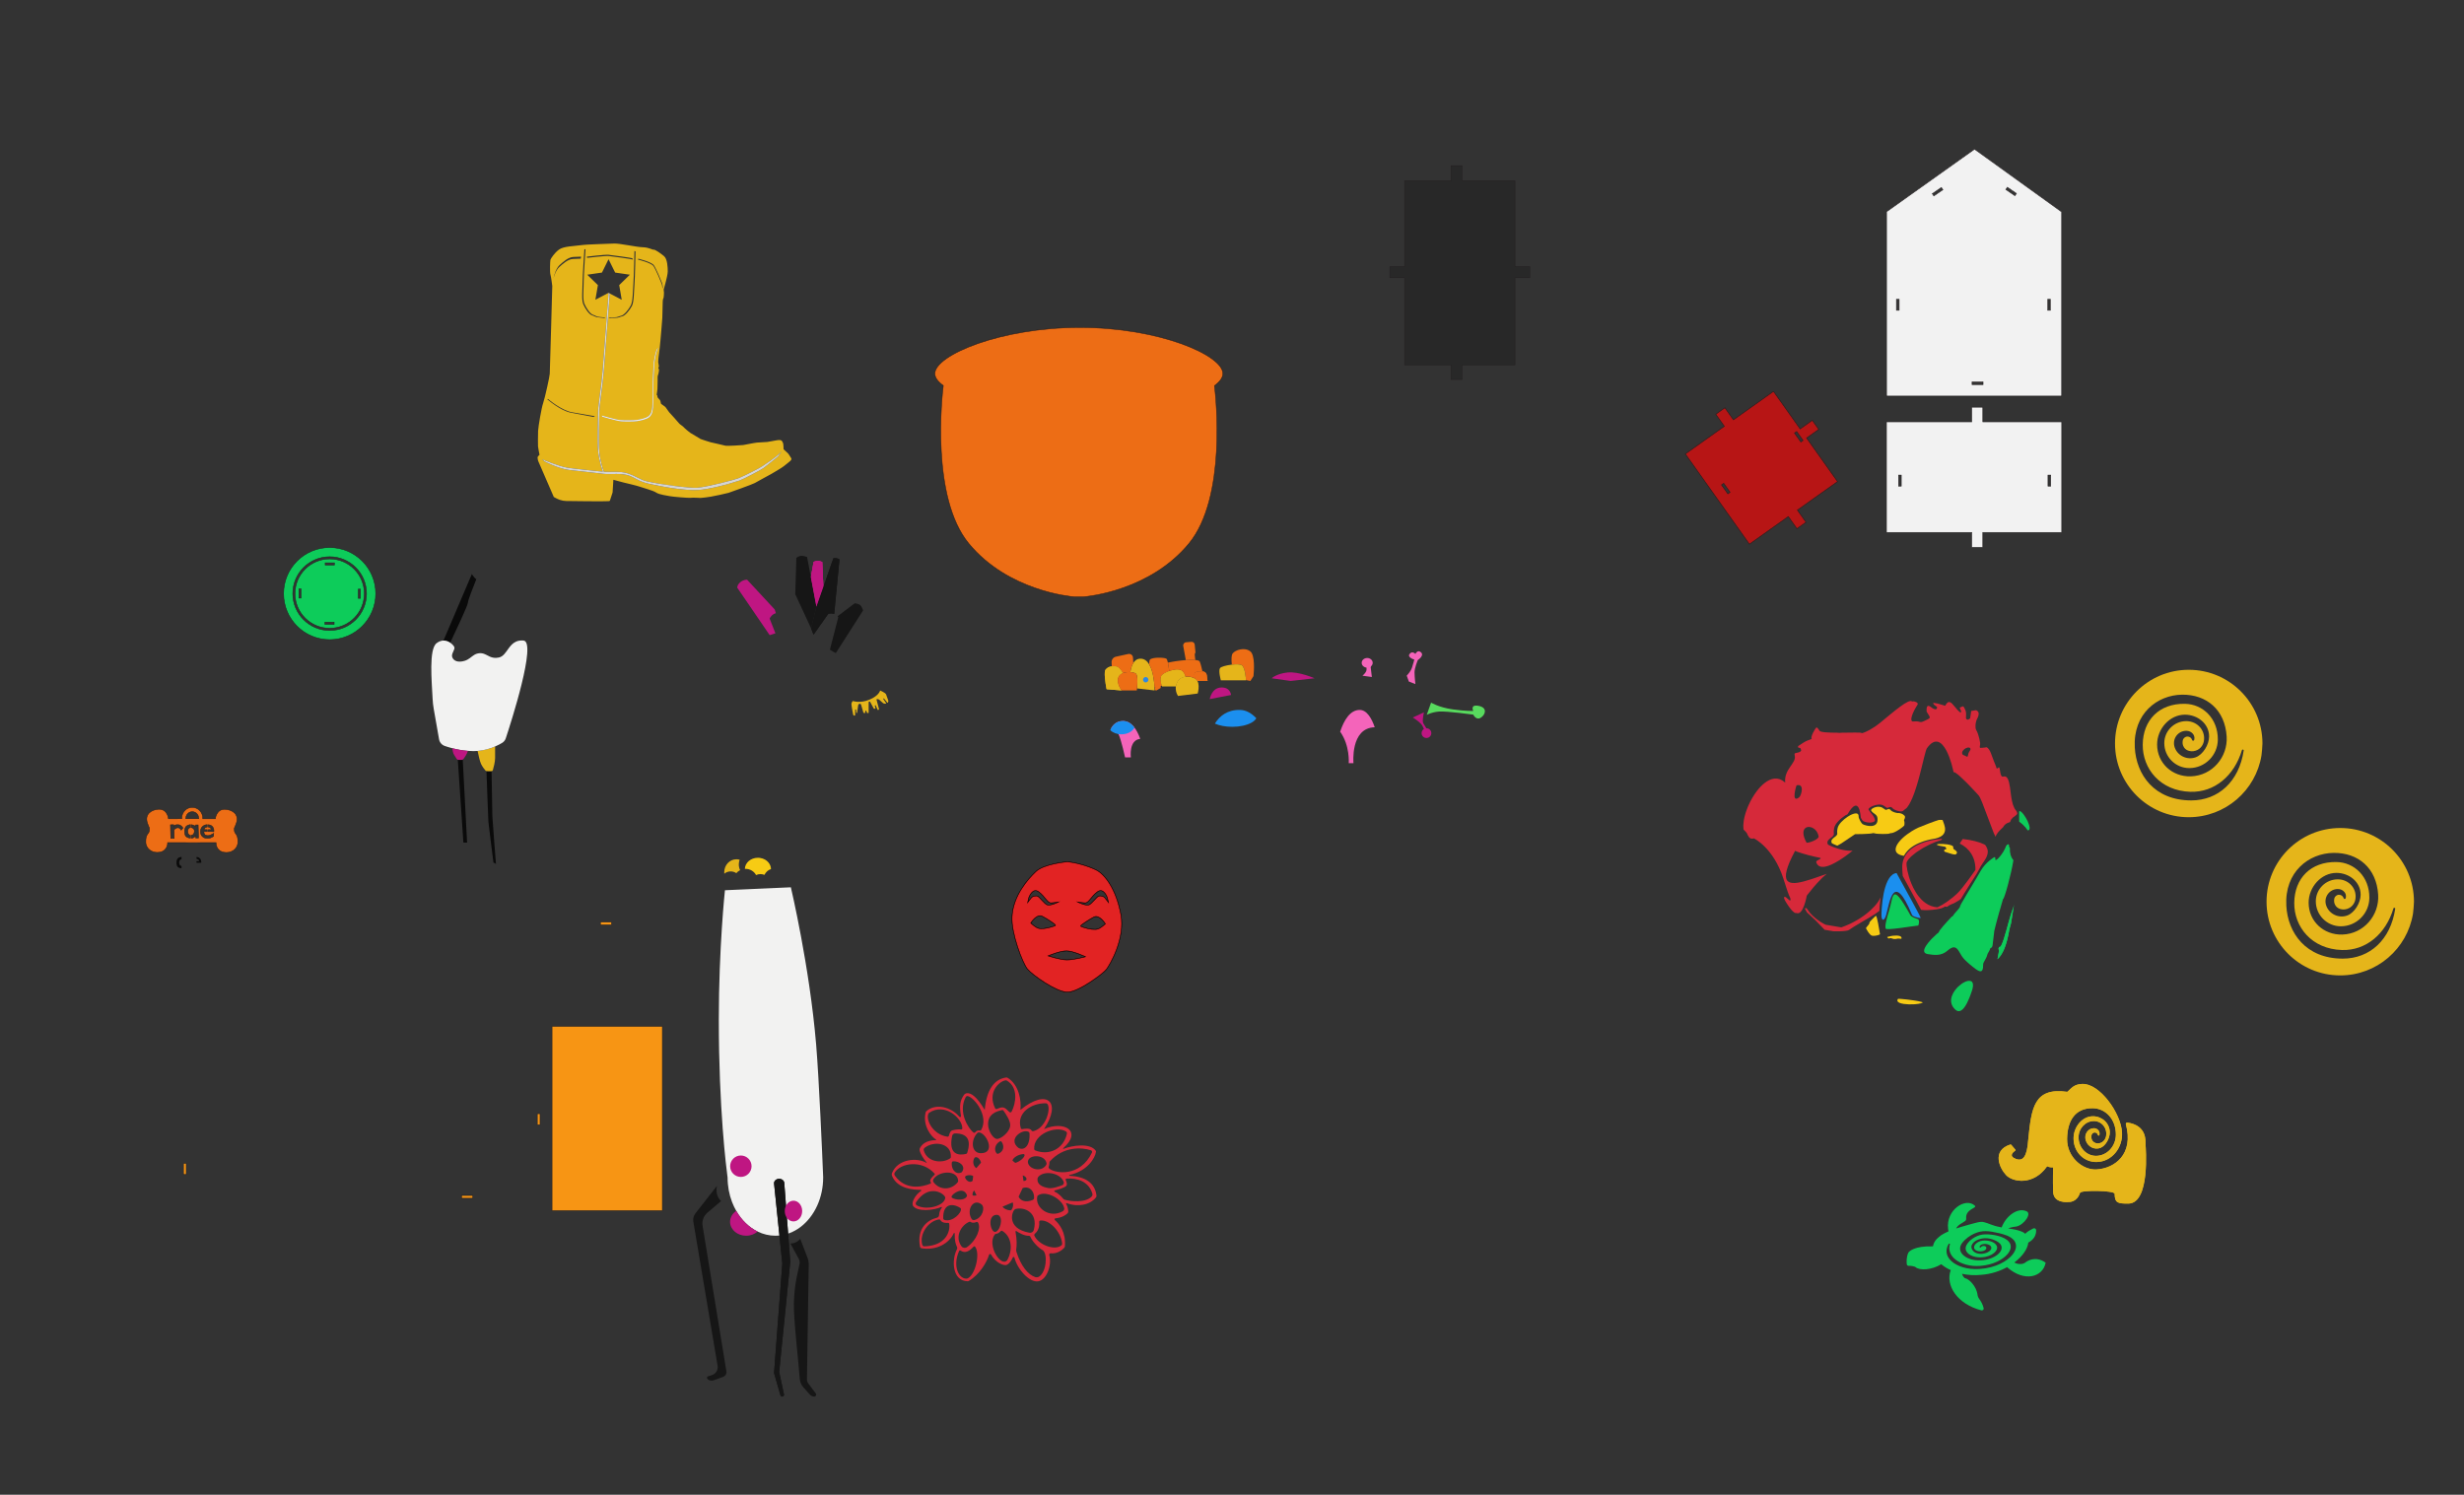 <svg id="Layer_1" style="enable-background:new 0 0 4813.421 2920.314;" version="1.1" viewBox="0 0 4813.421 2920.314" x="0px" xml:space="preserve" xmlns="http://www.w3.org/2000/svg" xmlns:xlink="http://www.w3.org/1999/xlink" y="0px">
	<rect x="0" y="0" width="4813.421" height="2920.314" fill="#333333" stroke="none"/>
	<path d="M2227.469,1443.499c-7.333-20.361-18.061-34.88-33.752-34.88c-12.085,0-19.28,6.911-23.567,15.142  c5.924,2.169,12.671,5.815,15.323,11.65c5.152,11.335,12.365,44.31,12.365,44.31h11.335  C2209.173,1479.721,2204.591,1445.865,2227.469,1443.499z" style="fill:#F464BA;"/>
	<path d="M4571.694,1617.674c-79.529,0-144,64.471-144,144c0,79.529,64.471,144,144,144  c71.625,0,131.01-52.301,142.112-120.791c0.935-7.446,1.586-15.201,1.885-23.328  C4715.626,1682.082,4651.183,1617.674,4571.694,1617.674z M4576.542,1872.865c-71.965,0-107.418-50.169-110.244-103.557  c-3.478-65.702,43.731-102.41,92.215-103.016c48.148-0.602,84.1,29.583,87.267,81.85c2.407,39.722-27.783,76.426-70.071,77.696  c-36.371,1.092-65.791-25.904-65.791-62.291c0-30.148,24.22-58.188,54.368-58.188c24.844,0,47.222,17.694,47.222,42.538  c0,15.969-12.058,35.631-26.287,40.75c-16.309,5.867-34.901-2.634-40.797-18.933c-6.125-16.931,6.331-32.862,22.437-32.862  c5.184,0,9.899,2.127,12.939,5.836c1.855,2.264,3.843,6.075,2.781,11.366c-0.057,0.283-0.289,0.839-0.671,1.424  c-0.997,1.489-3.229,0.81-3.533-0.45l0,0c-1.099-3.999-4.723-6.954-9.071-6.954c-4.648,0-8.491,3.364-9.278,7.787l-0.019-0.004  c-1.463,8.183,1.945,13.211,4.107,15.48c4.697,4.929,11.613,6.008,16.522,5.374c12.626-1.635,18.915-11.224,20.464-18.939  c1.935-9.644-0.504-19.505-6.69-27.056c-6.642-8.106-16.684-12.755-27.552-12.755c-23.664,0-42.916,19.252-42.916,42.916  c0,26.921,21.902,48.823,48.823,48.823c30.754,0,55.603-25.02,55.773-55.772c0.227-41.007-29.06-69.188-64.315-69.792  c-50.169-0.859-81.962,31.793-82.392,79.842c-0.418,46.802,33.978,90.345,93.243,92.057c46.792,1.351,85.58-31.162,100.508-81.263  c0.627-2.106,3.775-1.438,3.45,0.735C4669.966,1836.064,4629.533,1872.865,4576.542,1872.865z" style="fill:#E5B51A;"/>
	<path d="M2244.87,1297.91c-3.895-6.486-9.204-10.951-16.444-11.066c-6.667-0.106-11.304,3.248-14.511,8.362  c-3.047,4.859-4.805,11.306-5.774,17.903c0.201,0.014,0.394,0.037,0.593,0.054c0.289,0.024,0.578,0.048,0.861,0.078  c0.251,0.027,0.495,0.059,0.74,0.09c0.294,0.037,0.589,0.073,0.875,0.116c0.229,0.035,0.448,0.075,0.672,0.113  c0.287,0.049,0.576,0.097,0.852,0.152c0.214,0.043,0.417,0.091,0.624,0.137c0.267,0.059,0.538,0.116,0.793,0.181  c0.209,0.053,0.402,0.111,0.602,0.167c0.235,0.065,0.475,0.129,0.698,0.198c0.212,0.066,0.404,0.139,0.603,0.209  c0.189,0.066,0.388,0.13,0.566,0.2c0.226,0.088,0.426,0.182,0.633,0.275c0.129,0.058,0.271,0.113,0.392,0.173  c0.316,0.156,0.605,0.317,0.864,0.483c0.171,0.11,0.332,0.246,0.487,0.396c0.047,0.045,0.092,0.096,0.137,0.145  c0.109,0.116,0.215,0.242,0.316,0.377c0.044,0.059,0.089,0.118,0.131,0.181c0.113,0.165,0.22,0.343,0.323,0.532  c0.021,0.038,0.043,0.072,0.064,0.111c0.122,0.234,0.236,0.485,0.344,0.75c0.027,0.065,0.051,0.135,0.077,0.202  c0.081,0.209,0.158,0.427,0.231,0.653c0.029,0.089,0.057,0.178,0.084,0.269c0.072,0.239,0.14,0.486,0.204,0.741  c0.018,0.07,0.037,0.137,0.054,0.208c0.08,0.333,0.155,0.678,0.223,1.035c0.009,0.045,0.016,0.093,0.024,0.138  c0.058,0.313,0.112,0.634,0.162,0.963c0.015,0.1,0.029,0.202,0.044,0.303c0.042,0.298,0.081,0.602,0.117,0.912  c0.011,0.092,0.022,0.183,0.032,0.275c0.088,0.805,0.156,1.643,0.207,2.503c0.006,0.098,0.011,0.198,0.016,0.297  c0.018,0.343,0.034,0.69,0.048,1.039c0.004,0.105,0.008,0.21,0.012,0.315c0.014,0.407,0.024,0.817,0.032,1.23  c0.001,0.032,0.002,0.063,0.002,0.095c0.007,0.455,0.011,0.913,0.011,1.371c0,0.09-0.001,0.181-0.001,0.271  c-0.001,0.364-0.003,0.728-0.008,1.092c-0.002,0.121-0.003,0.242-0.005,0.363c-0.006,0.361-0.014,0.722-0.023,1.081  c-0.002,0.094-0.004,0.188-0.007,0.281c-0.013,0.445-0.027,0.888-0.044,1.328c-0.004,0.091-0.008,0.182-0.012,0.273  c-0.014,0.346-0.029,0.69-0.046,1.032c-0.007,0.148-0.015,0.296-0.022,0.443c-0.015,0.289-0.031,0.575-0.047,0.859  c-0.009,0.148-0.017,0.297-0.026,0.444c-0.021,0.345-0.042,0.685-0.065,1.022c-0.012,0.182-0.025,0.361-0.037,0.54  c-0.018,0.255-0.036,0.508-0.054,0.757c-0.015,0.2-0.03,0.396-0.045,0.592c-0.013,0.167-0.026,0.333-0.039,0.497  c-0.017,0.213-0.035,0.426-0.052,0.632c-0.01,0.114-0.019,0.224-0.029,0.335c-0.071,0.815-0.142,1.58-0.211,2.27  c0,0.002,0,0.005-0.001,0.008l34.473,4.037c0,0,0-2.195-0.182-5.757C2254.881,1332.885,2252.833,1311.171,2244.87,1297.91z" style="fill:#E5B51A;"/>
	<path d="M393.086,1685.618l-9.19-0.08v-3.13h5.09c0-2.25-2.2-4.11-5.09-4.45v-3.77c2.67,0.25,5.4,1.25,7,3.2  C393.986,1681.178,393.086,1685.618,393.086,1685.618z" style="fill:#0A0A0A;"/>
	<path d="M1584.611,1227.987l4.64,11.917l28.594-40.368c0,0,3.937-2.483,11.138,0  c0.199,0.069,0.378,0.143,0.569,0.214l3.651-37.523l6.732-69.191c0,0-2.379-1.784-5.352-2.379c-2.973-0.595-6.541,0-6.541,0  l-19.597,56.114l-13.522,38.719L1584.611,1227.987z" style="fill:#161616;"/>
	<path d="M2088.991,2295.592c35.1-7.4,50.5-33.3,52-45.4c0.1-0.8-0.1-1.6-0.6-2.2c-10.9-15.4-46-10.3-62.7-3.5  c-0.7,0.3-1.3-0.7-0.7-1.2c38-33.6,2-54.4-37.5-37.4c35-52.5,6.4-80.3-46.1-37.5c2.1-18.9-3.1-49.3-25-62.7  c-0.8-0.5-1.8-0.7-2.7-0.6c-24.3,3.3-38.6,25.1-42,63.3c-16.1-26.7-26.7-33.2-34.7-32.6c-2.4,0.2-4.6,1.5-6,3.5  c-7,10.6-9.5,19.1-5.7,41.1c0.3,1.8-1.9,2.8-3.1,1.5c-15.8-19-46-27-64.4-11.2c-0.7,0.6-1.2,1.4-1.5,2.4  c-6.6,25.9,11.2,48.3,20.5,53.4c0.4,0.2,0.3,0.9-0.2,0.9c-20.6,0.5-27.8,9.1-31.3,15.3c-0.8,1.4-1.1,3.1-0.8,4.7  c1.3,6.7,7.8,17.1,13.8,23.9c0.3,0.4-0.1,0.9-0.5,0.6c-18.1-10.9-56-7.9-67.1,19.7c-0.8,1.9-0.8,4.1,0,6c10.7,25.5,42.5,27,55.9,27  c1.2,0,1.6,1.5,0.6,2.1c-11,7.5-19.1,21.9-15.8,29c8.4,12.7,41.9,8.8,55.5,2.4c0.7-0.4,1.5,0.5,1,1.2c-2.5,3.4-5.1,8.2-5.4,14.8  c-0.1,2.4-1.9,4.4-4.2,5c-17.5,4-40.1,20.3-33,56.7c0.3,1.5,1.5,2.7,3.1,3c29.6,4.7,54.1-10.1,62.8-29.4c0.4-0.9,1.8-0.6,1.8,0.4  c-0.4,14.3,2.3,22,4.3,25.8c0.9,1.7,0.9,3.6,0,5.3c-10.6,20.3-9.4,61.7,20.8,62.3c0.8,0,1.7-0.2,2.4-0.6  c20.8-12.1,35.1-36.1,39.7-51.2c0.5-1.8,2.9-2,3.8-0.4c8.8,15.9,23.9,21.7,29.6,20.5c4.9-1.1,10-8,13-14.8c0.6-1.4,2.7-1.2,3.1,0.3  c5.8,23,29.5,49.3,46.6,46.3c17.1-3,27-33.2,21.4-51.1c-0.6-1.9,1-3.9,3-3.6c12.8,1.4,22.4-6.7,25.9-10.3c1-1,1.6-2.3,1.7-3.7  c2.1-27.1-10.7-43-19.6-51c-1.2-1.1-0.6-3.2,1.1-3.3c13.8-1.5,20.9-7,23.7-9.9c1-1,1.5-2.4,1.4-3.8c-0.5-7-2.7-11.9-4.2-14.6  c-0.5-0.8,0.3-1.7,1.2-1.4c22.3,8.4,45.7,3.2,57-11.1c0.8-1,1.2-2.4,1.1-3.7c-3-24.8-21.8-37.2-53.1-38.7  C2088.391,2296.692,2088.391,2295.692,2088.991,2295.592z M2131.091,2247.292c1.9,0.6,2.9,2.8,2,4.6c-23.3,48.6-72,40.5-83.1,31.4  c-1.3-1-1.8-2.7-1.2-4.3c0.6-1.7,1.3-4.4,1.3-7.8c0-0.8,0.2-1.6,0.8-2.2C2077.191,2239.792,2112.291,2241.192,2131.091,2247.292z   M1983.291,2271.892l-5.5-4.4c1.1-5.5,10.9-12.2,21.4-12.8c1.4-0.1,2.6,1.2,2.3,2.6  C2000.291,2263.192,1989.891,2270.492,1983.291,2271.892l-0.8-0.7C1982.691,2271.392,1982.991,2271.692,1983.291,2271.892z   M1997.891,2296.392L1997.891,2296.392c7.6,1.8,11.4,10.8,1.5,10.9L1997.891,2296.392L1997.891,2296.392L1997.891,2296.392z   M1997.791,2321.092c13.9-4.5,23.1,6.6,22.3,19.6c-0.1,1.6-1.1,3-2.5,3.6c-13.6,5.8-24.4,1.7-27.7-6.4L1997.791,2321.092z   M2008.091,2271.792c-2.5-16.6,32.8-18,36.3,0.7c0.2,1.1,0,2.2-0.5,3.1C2035.591,2290.192,2011.491,2285.492,2008.091,2271.792z   M2026.891,2302.092c0.1-0.7,0.3-1.3,0.7-1.9c9.9-14,43.8-10.2,50.6,9.6c0.3,2.1-0.8,4.8-2.8,5.6c-6.2,2.3-19,7.2-27.3,5.7  C2036.891,2319.192,2025.091,2314.692,2026.891,2302.092z M2084.191,2215.092c-7,30.8-35.8,42.9-62.1,32.4c-1-0.4-1.7-1.4-1.8-2.5  c-2-29.3,41.9-46.4,61.8-34.7C2083.791,2211.292,2084.591,2213.192,2084.191,2215.092z M2046.991,2158.192  c5.5,11.7-5.2,46.6-28.6,51.8c-1.3,0.3-2.7-0.4-3.4-1.6c-2.4-4.3-11.8-3.7-17.8-2.5c-1.3,0.3-2.6-0.5-3-1.8  c-9.2-29.9,20.8-49.2,48.6-48.6C2044.591,2155.492,2046.191,2156.492,2046.991,2158.192z M2009.591,2211.492  c0.9,0.5,1.4,1.4,1.5,2.4c1.7,24.9-10.5,34.8-21.5,28.8C1967.491,2225.292,1997.991,2204.492,2009.591,2211.492z M1966.891,2111.192  c22.8,13.3,17.8,44.1,9.3,60.6c-0.9,1.7-3.1,2-4.4,0.7c-10-10-11.9-11.1-24.2-6c-1.4,0.6-3,0-3.7-1.4c-15.3-31.2,8-52.7,20.5-54.4  C1965.191,2110.592,1966.091,2110.792,1966.891,2111.192z M1890.791,2141.492c13,3.3,41,38.9,26.1,65.9c-0.5,1-1.6,1.6-2.8,1.4  c-4.5-0.7-6.5,0.5-8.8,3.3c-1,1.2-2.7,1.4-3.9,0.4c-9-7.2-30.6-39.2-14.9-69.1  C1887.291,2141.892,1889.091,2141.092,1890.791,2141.492z M1902.991,2325.792L1902.991,2325.792  C1902.991,2325.792,1902.991,2325.692,1902.991,2325.792c0.1,0,4.7,9.4,4.7,9.5l0,0l0,0c-3.7,1-7.4,0.9-7.8-0.3  C1899.391,2333.292,1900.191,2328.592,1902.991,2325.792L1902.991,2325.792z M1905.991,2260.792c4.5-0.5,9.1,5,10.5,10.6l-9.1,10.7  c-5.3-2.6-8.6-12.4-3.8-19.9C1904.191,2261.392,1905.091,2260.892,1905.991,2260.792z M1899.991,2306.892c0-0.1,0-0.1,0-0.2  V2306.892c-4.7,4.9-12.1,0.3-14.5-5.7c-0.6-1.5,0.1-3.2,1.5-3.9c3.9-1.9,11-2.1,14.1,0.6  C1900.891,2299.192,1900.091,2305.692,1899.991,2306.892z M1860.091,2218.792c0.5-2.4,3-4.4,5.4-4.4c23.3-0.2,32.5,11.6,23.9,38  c-0.3,1-1.1,1.7-2.2,2C1873.891,2257.492,1851.891,2257.192,1860.091,2218.792z M1877.691,2290.792c-12.1,5-20.1-8.7-18.3-19.8  c0.2-1.1,1.2-2,2.3-2.1c12.5-0.9,25.8,9.5,17.4,20.8C1878.691,2290.192,1878.191,2290.592,1877.691,2290.792z M1870.991,2309.592  c-12.6,15.9-35,16.3-47.2,0.2c-1.3-1.7-1.4-4.1-0.3-6c10.4-16.5,47.3-19.1,48.3,3.5  C1871.791,2308.092,1871.491,2308.892,1870.991,2309.592z M1858.791,2337.492c2-5.5,23-20.7,30.1-2.6c0.3,0.7,0.2,1.5-0.1,2.2  C1883.691,2348.292,1856.891,2342.892,1858.791,2337.492z M1815.091,2174.092c30.2-20.6,65.1,10.8,64.8,30.3c0,1.4-1.2,2.5-2.6,2.3  c-7.3-1-17.7,1.5-18.8,2.5c-1.1,0.9-3,2.7-4.9,9.8c-0.3,1.2-1.5,1.9-2.7,1.8c-29.5-4.4-42.6-33.8-37.2-44.9  C1813.991,2174.992,1814.491,2174.492,1815.091,2174.092z M1806.391,2242.392c18.9-14.7,53.1-8.7,51.1,18.3c-0.1,1-0.6,2-1.5,2.5  c-16,10.6-44.9,7.4-51.4-15.6C1804.091,2245.592,1804.791,2243.592,1806.391,2242.392z M1747.991,2290.592  c11.2-18.3,52.9-25.5,77.8,2.4c0.5,0.6,0.5,1.5-0.1,2.1c-10.2,9.3-9.3,12.1-7.2,15.5c0.4,0.6,0.1,1.4-0.5,1.7  c-16.4,7-49.2,13.7-69.7-15.2C1746.791,2295.192,1746.791,2292.592,1747.991,2290.592z M1791.091,2355.092c-2.2-1.2-2.9-4-1.6-6.2  c23.5-35.5,52.6-19.2,56.8-10.3c0.2,0.4,0.3,0.9,0.3,1.3C1845.591,2355.792,1810.191,2365.492,1791.091,2355.092z   M1805.691,2434.992c-1.9,0.1-3.5-1.2-4-3c-6.2-21.7,12.5-47.1,33.1-49.6c0.9-0.1,1.8,0.4,2.2,1.2c3.3,6,11.5,5.9,15.1,5.5  c1-0.1,1.9,0.6,2.1,1.5C1856.791,2404.992,1848.591,2433.792,1805.691,2434.992z M1844.691,2383.292c-1.2-0.4-2-1.5-2.1-2.8  c-0.9-28,16.7-31,33.4-20.5c0.5,0.3,1,0.9,1.1,1.5C1879.191,2369.192,1860.891,2388.392,1844.691,2383.292z M1889.491,2497.892  c-15.3,2.3-29.7-22.6-15.9-53.8c0.5-1.2,2-1.6,3.1-0.8c8.5,6.1,17.2,1.1,25.1-7.6c0.9-1,2.4-0.9,3.2,0.2  C1915.391,2449.692,1904.791,2492.292,1889.491,2497.892z M1888.891,2436.592c-3.5,2.4-8.2,1.6-10.7-1.8  c-13.9-19.3,0-41.7,15.5-47.8c0.8-0.3,1.6-0.2,2.3,0.3c1.6,1.1,5.4,2.8,11.2,0.2c1.2-0.5,2.7-0.1,3.4,1.1  C1916.891,2399.192,1908.091,2423.192,1888.891,2436.592z M1903.291,2383.592c-2.1,0.5-4.3-0.5-5.4-2.4  c-10.6-17.7,3.6-40.9,19.6-28.1C1924.891,2359.092,1919.491,2379.792,1903.291,2383.592z M1916.191,2252.992  c-18.6,0.1-20.6-25.1-6.9-39.5c0.6-0.6,1.8-1.1,2.6-1.1C1926.291,2212.292,1946.591,2252.992,1916.191,2252.992z M1930.191,2196.492  c0-12.5,5.4-22.9,26.5-27.6c1.9-0.4,2.9-0.3,4,1.5c3.3,4.9,14.3,20.1,12.7,29.9c-1.9,11.6-16.5,23.8-24.8,24.8  C1940.291,2226.092,1930.191,2209.092,1930.191,2196.492z M1946.691,2253.092c-5.3-6.8-2.9-17.6,6.5-23.1c1.2-0.7,2.8-0.3,3.6,0.9  c6.2,9.6,2.9,19.2-6.6,23.1C1948.991,2254.492,1947.591,2254.092,1946.691,2253.092z M1946.291,2373.392c13.8-1,10.4,26.4,0,32.7  C1935.991,2412.392,1926.691,2374.792,1946.291,2373.392z M1967.691,2461.892c-11.8,15.3-40.5-29.4-24.3-50.1c0.5-0.6,1.2-1,1.9-1.1  c4.6-0.4,8-3.6,9.7-5.5c0.8-0.9,2-1,3-0.4C1977.991,2416.992,1977.891,2444.092,1967.691,2461.892z M1958.391,2357.492  L1958.391,2357.492L1958.391,2357.492L1958.391,2357.492c0.1-0.1,19.9-8.4,20-8.4l0,0l0,0c1.4,4.5,0.8,9.8-2.2,14.3  c-0.6,0.9-1.7,1.4-2.7,1.3C1966.091,2364.092,1961.091,2361.192,1958.391,2357.492z M1983.291,2362.192c16.4-4.8,45.6,5.3,36.2,40.9  c-1,3.7-4.7,5.9-8.4,5.3C1964.891,2400.192,1976.691,2365.592,1983.291,2362.192z M2022.491,2495.092c-14.2-4.4-28.1-21.8-36.9-49.3  c-0.6-1.7-0.7-3.6-0.4-5.4c1.2-7.5,1.5-17.6-1.4-34.1c-0.2-0.9,0.9-1.6,1.7-1.1c4.5,3,15.2,9.5,24.7,9.2c1.1,0,2.1,0.6,2.5,1.6  c3.5,8.5,14.6,21.4,24.5,26.7c0.2,0.1,0.4,0.2,0.5,0.4c8.9,7.6,6.6,42.3-8.1,51.2  C2027.491,2495.492,2024.891,2495.792,2022.491,2495.092z M2073.291,2433.192c-13.4,10.8-45.3-1.6-52.7-19.3  c-0.5-1.2-0.1-2.5,0.8-3.3c3.4-2.9,9.9-9.7,8.7-23.4c-0.1-1.3,0.8-2.5,2.1-2.6c17.9-2.1,40.4,21.7,42.7,44.8  C2075.091,2430.792,2074.491,2432.292,2073.291,2433.192z M2076.091,2366.392c-25.9,14.8-54.7-6.7-49.7-29c0.2-0.7,0.5-1.3,1.1-1.7  c14.7-11,47.6,6.1,51.4,24.5C2079.491,2362.592,2078.291,2365.092,2076.091,2366.392z M2076.991,2341.992  c-4.3-5.2-9.4-10.5-16.8-13.9c-1-0.5-0.9-2,0.2-2.3c6.7-1.7,20.5-5.6,23.1-9.5c1.5-2.3,0.3-6.4-1.6-11.1c-0.5-1.1,0.3-2.4,1.5-2.5  c20.9-1.7,44,5.6,50.7,29.9c0.4,1.6,0,3.2-1,4.5c-12.1,13.6-41.8,10.2-53.5,6.7  C2078.591,2343.492,2077.691,2342.792,2076.991,2341.992z" style="fill:#D6293A;"/>
	<path d="M3936.493,1581.184l-0.134-0.197l0,0l0.126,0.189c-0.047-0.063-0.079-0.134-0.126-0.197  c-0.433-0.661-0.834-1.354-1.22-2.079c-2.141-4.307-3.691-8.883-4.606-13.605c-1.842-8.385-2.771-17.817-3.937-26.124l-0.26-1.803  l0,0c-0.453-3.223-1.07-6.422-1.85-9.582c-1.024-3.937-2.362-7.031-4.173-8.921c-1.811-1.89-3.984-2.472-6.897-1.63  c-7.551,2.173-5.377-20.132-9.031-18.006c0.362-0.213-3.638,3.488-4.063,1.74c-0.276-1.102-0.669-2.362-1.181-3.834  c-0.787-2.149-1.764-4.63-2.945-7.314l-0.543-1.244c-4.07-9.102-7.637-26.266-15.203-28.769c-0.458,0.148-0.923,0.271-1.394,0.37  h-0.079l-0.465,0.094l0,0c-0.449,0.087-0.921,0.157-1.409,0.228c-3.149,0.425-6.763,0.496-8.81,0.622  c-2.063-1.575,0.543-5.062-0.079-9.653c-0.837-6.015-2.267-11.933-4.267-17.668c-0.99-2.876-2.255-5.65-3.779-8.283l-0.134-0.22l0,0  c-0.591-0.96-1.016-3.937-0.89-7.598c0.142-4.204,1-9.314,3.149-13.385c0.504-0.945,0.968-1.89,1.37-2.827l0,0  c1.026-2.19,1.594-4.566,1.669-6.984c0.088-2.437-1.142-4.732-3.22-6.007c-0.669-0.407-1.382-0.737-2.126-0.984l-9.275,1.48  l-2.086,14.589c-5.417,3.937-6.188,2.362-7.661,0.63c-0.312-0.344-0.476-0.796-0.457-1.26c0.173-2.764,0.323-5.354,0.26-7.795  c-0.103-3.787-0.732-7.236-2.661-10.503c-1.448-2.457-0.409-2.496-3.645-4.811c-0.055,0-5.85,2.575-5.905,2.575  c-1.26,0,3.212,7.086,2.52,8.495c-1.11,2.315-3.425-0.299-5.33-2.157c-0.787-0.787-1.527-1.575-2.26-2.362  c-1.764-1.929-3.409-3.937-4.96-5.85c-6.811-8.338-11.991-14.503-18.699-1.653c-0.039,0.071-6.448-2.173-12.668-3.819  c-0.583-0.15-1.165-0.299-1.732-0.433l-0.362-0.094l-1.071-0.244h-0.11l0,0c-3.567-0.787-6.637-1.189-7.81-0.543  c2.362,4.645,6.299,5.582,7.606,7.259c0.653,0.834,0.685,1.85-0.433,3.598c-0.101,0.162-0.223,0.31-0.362,0.441  c-0.104,0.099-0.22,0.184-0.346,0.252l-0.087,0.063c-0.157,0.085-0.323,0.151-0.496,0.197l0,0c-0.186,0.048-0.375,0.08-0.567,0.094  l0,0c-0.149,0-0.315,0-0.48,0h-0.126c-0.157,0-0.323,0-0.496-0.055h-0.157l-0.535-0.11l-0.15-0.047  c-0.197-0.047-0.386-0.11-0.591-0.173h-0.118c-1.313-0.502-2.587-1.102-3.811-1.795c-2.795-1.457-12.377-12.448-11.361,6.716  l0.843,1.315c2.96,4.661,5.511,8.897,5.425,9.448c-0.268,2.417-0.787,2.716-5.425,5.031c-17.927,9.007-8.314,1.976-26.935,3.543  c-6.503,0.551-4.228-11.243,4.937-27.1c1.181-2.047,2.472-4.186,3.874-6.417c0.221-0.645,0.152-1.354-0.189-1.945  c-0.673-1.044-1.64-1.866-2.779-2.362c-0.866-0.432-1.774-0.778-2.708-1.031c-1.527-0.483-3.148-0.589-4.724-0.307  c-0.186,0.048-0.365,0.116-0.535,0.205c-5.818-6.7-35.997,19.754-63.168,42.044c-6.106,4.977-12.646,9.396-19.542,13.204  c-9.645,5.314-16.747,7.543-16.266,6.165c0.236-0.677-4.937-0.787-12.786-0.787c-7.204,0.047-16.652,0.236-26.265,0.307  c-2.624,0.476-5.312,0.476-7.937,0c-17.534-0.039-33.619-0.787-35.123-3.937c-1.047-2.34-2.646-4.391-4.661-5.976  c-0.207-0.174-0.422-0.337-0.646-0.488c-0.053-0.022-0.113-0.022-0.166,0c-2.134,0.15-13.259,19.935-9.448,22.494  c-12.211,4.653-10.385,3.149-26.281,13.794c-2.827,4.346,3.33,3.149,4.055,4.346c0.685,1.3,1.214,2.677,1.575,4.102  c-1.291,4.874-10.739,4.763-12.038,5.763c-0.259,0.198-0.478,0.444-0.646,0.724c-0.496,0.787-0.575,1.976-0.11,3.567  c4.385,14.959-21.447,26.376-18.487,53.161c-0.346-0.323-0.701-0.638-1.055-0.937c-12.755-11.172-26.958-8.157-39.863,2.173  c-5.291,4.341-10.048,9.293-14.172,14.755c-6.545,8.635-12.064,18.002-16.448,27.911c-0.26,0.59-0.52,1.181-0.787,1.779  l-0.094,0.213l-0.189,0.433l0,0l-0.787,1.929c-0.014,0.046-0.032,0.091-0.055,0.134c-0.575,1.417-1.126,2.827-1.646,4.244  c-0.719,1.932-1.383,3.853-1.992,5.763c-0.039,0.142-0.087,0.283-0.126,0.417c-0.354,1.118-0.701,2.236-1.016,3.354l-0.425,1.575  l0,0c-1.825,6.478-2.882,13.148-3.149,19.872c0,0.646,0,1.283,0,1.905c0,1.315,0.079,2.59,0.197,3.826l0.275,2.26  c0.15,0.929,5.511,4.252,7.488,9.448c0.079,0.213,0.166,0.425,0.252,0.653l0,0c0.094,0.252,0.173,0.472,0.276,0.732  c0.85,0,2.543,9.448,12.212,6.511c0.118-0.039,37.666,17.88,57.342,77.946c2.189,6.692,9.078,28.533,11.282,33.375  c0.48,1.055,0.945,2.063,1.401,3.047l0.543,1.173c1.882,4.007,0.701,6.897-1.26,5.338c-1.879-1.476-3.677-3.053-5.385-4.724  c-2.913-2.897-8.944-4.267-1.575,8.007c0.866,1.433,1.756,2.834,2.646,4.212c1.441,2.228,2.897,4.37,4.354,6.346  c4.519,6.125,8.928,10.637,12.093,11.18c0.646,0.118,1.244-0.394,1.78-0.165c13.172,5.511,19.943-33.596,19.951-33.596  s0.331-0.732,0.449-0.882l0.724-0.929l0.827-1.063c4.401-5.653,15.369-19.557,27.218-31.202l0.094-0.087l0.732-0.709l0.787-0.787  l0.087-0.079c2.685-2.567,5.393-5,8.078-7.165l-11.645,4.11c-4.063,1.441-8.062,2.842-11.968,4.173  c-2.1,0.709-4.155,1.394-6.165,2.055c-10.354,3.385-19.794,6.023-27.635,7.086c-1.575,0.213-3.055,0.378-4.472,0.449  c-7.157,0.386-12.542-1.008-15.448-5.031c-5.511-7.684-2.039-24.958,15.597-57.893c0.075,0.063,0.154,0.12,0.236,0.173  c1.305,0.716,2.673,1.312,4.086,1.779c4.945,1.819,13.306,4.338,21.542,6.551c8.015,2.157,15.337,3.693,19.605,4.535  c2.425,0.488,3.874,0.748,3.866,0.787c-0.008,0.039,0.583,0.937,0.551,1.008l-0.086,0.142l-0.134,0.197  c-0.039,0.047-0.071,0.094-0.11,0.134c-0.039,0.039-0.118,0.134-0.181,0.205c-0.063,0.071-0.071,0.079-0.11,0.11l-0.299,0.268  h-0.047l-0.386,0.283l-0.166,0.11l-0.268,0.173l-0.197,0.126l-0.268,0.157l-0.213,0.126l-0.268,0.15l-0.228,0.118l-0.283,0.15  l-0.244,0.126l-0.307,0.165l-0.409,0.205l-0.268,0.134l-0.433,0.228l-0.094,0.047l0,0l-0.724,0.394l-0.134,0.071l-0.661,0.402  l-0.118,0.079c-0.212,0.142-0.417,0.283-0.606,0.433l-0.079,0.063c-0.189,0.157-0.37,0.315-0.528,0.472l0,0  c-0.147,0.155-0.279,0.324-0.394,0.504c-0.017,0.027-0.035,0.054-0.055,0.079c-0.1,0.168-0.179,0.348-0.236,0.535  c-0.003,0.034-0.003,0.068,0,0.102c-0.048,0.191-0.072,0.386-0.071,0.583c0,0,0,0.055,0,0.087c0.016,0.228,0.061,0.453,0.134,0.669  c0.142,0.409,0.292,0.787,0.457,1.181c0.047,0.118,0.102,0.228,0.157,0.346c0.118,0.252,0.236,0.496,0.362,0.74  c0.063,0.126,0.134,0.244,0.205,0.37c0.115,0.216,0.241,0.427,0.378,0.63c0.071,0.118,0.142,0.236,0.22,0.346l0.26,0.354l0.189,0.26  l0.197,0.26c0.22,0.268,0.457,0.527,0.693,0.787l0.15,0.134c0.197,0.197,0.401,0.378,0.606,0.551l0.291,0.228  c0.165,0.134,0.339,0.26,0.512,0.386l0.331,0.22c0.173,0.11,0.354,0.213,0.527,0.307l0.346,0.197l0.614,0.283l0.299,0.134  c0.299,0.126,0.606,0.236,0.913,0.331l0.37,0.11l0.622,0.157l0,0l0.441,0.094l0.567,0.102l0.504,0.071l0.559,0.063l0.528,0.047  h0.583c0.323,0,0.646,0,0.976,0h0.669h0.654l0.504-0.039l0.693-0.079l0.472-0.055l0.732-0.11l0.433-0.071l0.787-0.15h0.149  c1.031-0.205,2.086-0.472,3.149-0.787l0.244-0.071l1-0.307l0.236-0.071l1.055-0.354h0.063c1.992-0.685,4.039-1.52,6.11-2.449  c10.613-4.803,21.809-12.408,29.848-18.337l0.157-0.118l1.803-1.346l0.15-0.11l1.094-0.827l0.606-0.457l0,0l1.575-1.205l0.102-0.071  l1.339-1.039l0.086-0.079l0.11-0.087l0.787-0.59l0,0l2.693-2.134l0.165-0.134l0.165-0.126l0.189-0.15l0.079-0.063l0.165-0.126  c-0.669,0.039-1.346,0.063-2.031,0.079h-0.331c-0.656,0-1.317,0-1.984,0h-0.37c-0.677,0-1.354-0.039-2.039-0.079h-0.236  c-0.685-0.039-1.378-0.087-2.079-0.15h-0.126l-2.142-0.228l-0.323-0.039c-0.701-0.087-1.401-0.181-2.11-0.291h-0.276  c-1.496-0.236-2.992-0.499-4.488-0.787h-0.118l-2.212-0.48l-0.205-0.047l-2.212-0.535h-0.055c-1.527-0.388-3.036-0.806-4.527-1.252  h-0.047l-2.189-0.677h-0.063c-2.197-0.701-4.33-1.449-6.354-2.228h-0.047c-1.323-0.512-2.598-1.024-3.826-1.575  s-2.362-1.047-3.52-1.575l-0.086-0.039l-0.976-0.472l-0.15-0.071l-0.882-0.441l-0.165-0.087h-0.055l-0.787-0.409l-0.15-0.071  c-0.291-0.157-0.921-0.48-0.937-0.504c-0.338-0.483-0.604-1.014-0.787-1.575c-3.149-9.905,13.692-12.282,12.211-20.045  c-0.063-0.362-0.118-0.787-0.149-1.165v-0.055v-0.37l0,0c0-0.276,0-0.559,0-0.858c0-0.126,0-0.26,0-0.394v-0.157  c0-0.283,0-0.575,0-0.882l0,0v-0.307c0-0.102,0-0.205,0-0.307c0-0.307,0.055-0.614,0.086-0.937v-0.055l0.071-0.606l0,0  c0.04-0.331,0.087-0.677,0.134-1.024c0-0.071,0-0.15,0-0.22c0-0.071,0-0.291,0.063-0.441l0,0c0.063-0.386,0.134-0.787,0.205-1.189  c0-0.079,0-0.165,0-0.244s0.039-0.228,0.063-0.346l0,0c0.102-0.551,0.213-1.11,0.331-1.685c1.622-7.755,11.487-17.644,21.573-24.219  c1.575-1.047,3.882-1.315,4.787-2.866c23.573-40.154,25.234,7.007,25.51,7.393c1.496,2.142,2.748,5.653,4.976,6.834  c8.259,4.354,23.801,3.504,22.589-2.559c-1.693-8.535-8.401-12.983-12.345-19.865c-2.425-4.212,19.03-14.078,28.903-8.251  c1.646,0.898,3.212,1.933,4.685,3.094c0.394,0.299,0.787,0.598,1.142,0.897c0.443,0.384,0.992,0.623,1.575,0.685  c1.96,0.087,4.126-2.008,6.59-1.834c1.205,0.063,2.488,0.685,3.882,2.425c3.149,3.937,11.755,5.968,15.66,6.354  c0.657,0.043,1.316,0.02,1.969-0.071l0,0c1.054-0.151,2.081-0.456,3.047-0.905c0.583-1.464,5.921-4.33,7.763-6.692  c2.721-3.591,5.069-7.451,7.007-11.519c2.079-4.197,4.063-8.889,5.952-13.92c0.614-1.638,1.22-3.302,1.819-4.992  c0.843-2.417,1.661-4.897,2.472-7.401c0.598-1.842,1.184-3.703,1.756-5.582c0.701-2.291,1.386-4.606,2.047-6.921l0.165-0.575  c0.575-2.016,1.142-4.039,1.693-6.055c0.039-0.126,0.071-0.26,0.11-0.386c0.751-2.75,1.478-5.48,2.181-8.188  c1.055-4.063,0-0.047,0-0.071c0.74-2.834,1.449-5.614,2.134-8.361c0.268-1.063,0.543-2.149,0.787-3.197  c1.882-7.574,3.567-14.621,5.062-20.597c0.087-0.331,0.165-0.661,0.252-0.984c2.236-8.913,4.015-15.266,5.338-17.109  c16.03-22.392,28.95-12.345,37.981,4.677c2.044,3.912,3.853,7.942,5.417,12.07l0,0c3.34,8.811,6.009,17.863,7.984,27.076  c0.236,1.126,0.441,2.173,0.622,3.11c0.319-0.162,0.686-0.201,1.031-0.11c1.575,0.268,4.26,2.023,7.543,4.724  c0.693,0.567,1.409,1.165,2.157,1.803l1.717,1.496c3.803,3.378,8.086,7.511,12.345,11.81l0.583,0.583  c1.771,1.771,3.519,3.567,5.236,5.33c9.865,10.188,18.266,19.526,18.329,19.605c1.866,2.181,4.26,7.377,6.921,13.881l22.746,59.963  l0,0c1.012,2.464,2.194,4.855,3.535,7.157l0,0l0,0c0.953-5.33,6.606-11.432,13.385-17.739l1.157-1.087  c1.872-3.658,4.943-6.563,8.7-8.228c0.96-0.443,1.946-0.827,2.953-1.15c0.346-0.118,0.716-0.22,1.079-0.323l0.882-0.244  c0.708-1.701,1.401-3.37,2.071-4.992c1.465-1.504,2.803-2.992,4-4.448c1.512-0.685,3.819-2.362,7.149-5.433  c0.131-0.408,0.334-0.789,0.598-1.126c0-0.457,0.283-1.126,0.362-0.362l0,0C3940.682,1585.333,3937.233,1582.271,3936.493,1581.184z   M3514.561,1557.855c-16.534,12.597-5.322-23.344-5.047-23.541C3526.009,1529.929,3518.844,1554.58,3514.561,1557.855  L3514.561,1557.855z M3528.93,1646.037c-4.118-7.558-5.866-13.629-5.984-18.298c-0.236-8.999,5.582-12.802,12.172-12.07  c7.299,0.787,15.542,7.188,17.565,18.227c1.165,6.362-22.502,14.448-23.754,12.172V1646.037z M3849.272,1464.068  c0.009,0.107,0.03,0.213,0.063,0.315c0,0.079,0,0.142,0,0.22c-2.362,3.441-4.685,7.543-4.566,10.448  c-0.89,1.535-1.449,2.945-1.205,3.834c-2.952-1.575-9.188-4.504-8.519-3.724c-7.96-6.952,9.243-19.392,14.337-12.991l-0.268,0.244  C3848.847,1461.974,3848.981,1462.62,3849.272,1464.068z" style="fill:#D6293A;"/>
	<path d="M2357.41,1318.96c-0.556-4.101-4.02-7.11-8.075-7.199c-0.116-0.003-0.232-0.012-0.349-0.009  c-0.163,0.003-0.325,0.002-0.49,0.014l-10.184,0.795c-3.121,0.244-5.379,3.083-4.915,6.179l1.044,6.955l0.006,0.04  c0.625,0.381,1.22,0.783,1.771,1.209c1.217,0.941,2.175,2.104,2.927,3.413h19.741h0.069L2357.41,1318.96z" style="fill:#ED6D15;"/>
	<path d="M4275.687,1308.575c-79.529,0-144,64.471-144,144c0,79.529,64.471,144,144,144  c71.625,0,131.01-52.301,142.112-120.791c0.935-7.446,1.586-15.201,1.885-23.328  C4419.619,1372.982,4355.176,1308.575,4275.687,1308.575z M4280.535,1563.765c-71.965,0-107.418-50.169-110.244-103.557  c-3.478-65.702,43.731-102.41,92.215-103.016c48.148-0.602,84.1,29.583,87.267,81.85c2.407,39.722-27.783,76.426-70.071,77.696  c-36.371,1.092-65.791-25.904-65.791-62.291c0-30.148,24.22-58.188,54.368-58.188c24.844,0,47.222,17.694,47.222,42.538  c0,15.969-12.058,35.631-26.287,40.75c-16.309,5.867-34.901-2.634-40.797-18.933c-6.125-16.931,6.331-32.862,22.437-32.862  c5.184,0,9.899,2.127,12.939,5.836c1.855,2.264,3.843,6.075,2.781,11.366c-0.057,0.283-0.289,0.839-0.671,1.424  c-0.997,1.489-3.23,0.81-3.533-0.45l0,0c-1.099-3.999-4.723-6.954-9.071-6.954c-4.648,0-8.491,3.364-9.278,7.787l-0.019-0.004  c-1.463,8.183,1.945,13.211,4.107,15.48c4.697,4.929,11.613,6.008,16.522,5.374c12.626-1.635,18.915-11.224,20.464-18.939  c1.935-9.644-0.504-19.505-6.69-27.056c-6.642-8.106-16.684-12.755-27.552-12.755c-23.664,0-42.916,19.252-42.916,42.916  c0,26.921,21.902,48.823,48.823,48.823c30.754,0,55.603-25.02,55.773-55.772c0.227-41.007-29.06-69.188-64.315-69.792  c-50.169-0.859-81.962,31.793-82.392,79.842c-0.418,46.802,33.978,90.345,93.243,92.057c46.792,1.351,85.58-31.162,100.508-81.263  c0.627-2.106,3.775-1.438,3.45,0.735C4373.958,1526.965,4333.526,1563.765,4280.535,1563.765z" style="fill:#E5B51A;"/>
	<path d="M2216.207,1421.429c-6.048-7.987-13.445-12.811-22.491-12.811c-13.389,0-20.777,8.482-24.856,17.845  c4.884,4.947,12.865,8.173,21.89,8.173c3.574,0,6.983-0.51,10.104-1.428C2208.046,1431.093,2213.678,1426.784,2216.207,1421.429z" style="fill:#1B8FEF;"/>
	<rect height="21.6" style="fill:#F79514;stroke:#231F20;stroke-miterlimit:10;" width="5.4" x="1049.617" y="2175.849"/>
	<path d="M2189.56,1786.71c-9.17-49.35-31.35-79.03-48.9-87.35  c-17.55-8.31-40.9-14.56-55.79-15.59c0,0-45.16,3.59-61.52,19.29c-15.16,14.53-43.74,46.3-46.27,87.42  c-1.97,32.14,20.66,91.45,30.17,102.75c10.12,12.01,56.02,44.59,77.62,44.98c21.61,0.39,70.33-36.36,76.33-44.22  C2167.21,1886.14,2198.48,1834.68,2189.56,1786.71z M2007.48,1763.47l2.19-9.63c0,0,7.02-21.06,19.74-11.41  c12.72,9.65,16.67,21.94,24.13,21.5c7.46-0.44,14.48-1.75,14.48-1.75s-15.65,8.16-22.38,5.7c-5.31-1.94-14.42-14.74-18.45-16.75  c-3.24-1.62-9.63-0.36-12.26,2.71C2012.38,1756.81,2007.77,1763.08,2007.48,1763.47z M2027.69,1813.38  c-6.12-2.29-14.15-9.94-14.15-9.94s11.47-19.13,22.57-13.39c11.09,5.74,24.09,14.92,25.24,16.45c1.15,1.53,1.53,1.91-7.27,4.59  C2045.29,1813.77,2033.81,1815.68,2027.69,1813.38z M2084.1,1875.45c-13.2-0.1-36.83-7.98-36.83-7.98s23.07-9.92,36.27-9.82  c13.21,0.11,37.13,11.54,37.13,11.54S2097.31,1875.56,2084.1,1875.45z M2145.26,1814.91c-6.12,2.3-17.6,0.39-26.4-2.29  c-8.79-2.68-8.41-3.06-7.26-4.59c1.14-1.53,14.15-10.71,25.24-16.45c11.09-5.74,22.57,13.39,22.57,13.39  S2151.38,1812.62,2145.26,1814.91z M2158.02,1753.84c-2.64-3.07-9.02-4.33-12.26-2.71c-4.03,2.01-13.14,14.81-18.45,16.75  c-6.73,2.46-22.38-5.7-22.38-5.7s7.02,1.31,14.48,1.75c7.46,0.44,11.4-11.85,24.13-21.5c12.72-9.65,19.74,11.41,19.74,11.41  l2.18,9.63C2165.17,1763.08,2160.57,1756.81,2158.02,1753.84z" style="fill:#E22323;stroke:#000000;stroke-miterlimit:10;"/>
	<path d="M2406.36,1298.468c8.36-0.944,16.473-0.801,19.543,1.31c6.388,4.392,7.969,25.773,8.168,28.919  l8.605,1.658l5.953-9.303c0,0,0.071-0.586,0.175-1.623c0.759-7.573,3.318-39.447-6.5-46.974c-11.163-8.558-29.04-2.605-34.241,4.093  c-1.306,1.682-1.952,4.647-2.193,8.138C2405.577,1288.945,2405.887,1293.988,2406.36,1298.468z" style="fill:#ED6D15;"/>
	<path d="M3857.241,291.499l-171.83,122.21v360h342v-359.68  L3857.241,291.499z M3710.021,606.279h-5.4v-21.6h5.4V606.279z M3774.661,378.409l17.82-12.21l3.05,4.45l-17.82,12.21  L3774.661,378.409z M3873.951,751.449h-21.6v-5.4h21.6V751.449z M3936.121,382.419l-17.81-12.2l3.05-4.46l17.82,12.21  L3936.121,382.419z M4005.511,606.279h-5.4v-21.6h5.4V606.279z" style="fill:#F2F2F2;stroke:#231F20;stroke-miterlimit:10;"/>
	<path d="M1545.118,894.37c-1.33-1.63-4-6.98-5.93-8.76c-1.93-1.78-8.46-7.86-8.46-7.86s-0.3-10.39-0.89-11.58  c-0.6-1.19-1.64-5.05-4.16-5.94c-2.52-0.89-5.87-0.57-8.39-0.06c-2.51,0.5-16.33,3.01-18.09,3.26s-15.33,0.76-20.61,1.26  c-5.28,0.5-24.63,4.52-26.64,4.77c-2.01,0.26-31.91,2.27-34.93,1.26c-3.01-1-27.29-6.14-28.88-6.67c-1.6-0.53-17.52-5.31-19.64-6.37  c-2.13-1.06-18.58-11.15-19.91-11.95c-1.33-0.79-11.41-9.02-12.74-10.88c-1.33-1.86-8.49-6.37-9.02-7.43  c-0.54-1.06-18.58-20.97-19.65-22.03c-1.06-1.06-6.67-9.84-7.84-10.68c-1.17-0.83-7.01-4.84-7.85-5.68  c-0.83-0.83-0.83-5.68-2.33-7.51c-1.51-1.84-3.34-4.01-4.18-4.68c-0.83-0.67-0.67-3.17-0.83-3.67c-0.17-0.5-1.34-2.01-1.34-2.01  s1.5-9.18,1.5-11.19c0-2,0.17-13.86,0.34-15.69c0.16-1.84-0.34-8.85,0.33-10.19c0.67-1.34,2.01-6.51,2.01-7.85  c0-1.34,0.83-3.84,0-5.18c-0.84-1.33-1.01-1.67-0.84-2.67c0.17-1,1.17-2,1-3c-0.16-1.01-1.17-7.52-1.33-8.19  c-0.17-0.67,0.83-12.86,1.83-18.37c1.01-5.51,4.18-41.41,4.18-42.58s2-24.05,2-25.22c0-1.17,0.67-23.71,0.67-26.55  c0-2.84,0.27-9.34,0.54-9.52c0.26-0.18,1.15-2.76,1.33-3.39c0.18-0.62,0.89-9.07,0.71-10.14c-0.18-1.07-0.71-5.52-0.53-6.59  s0.66-1.53,0.66-1.53s1.25-4.34,2.71-9.96c2.05-7.89,4.52-18.31,4.52-22.86c0-7.78-0.56-24.47-7.23-30.03  c-6.68-5.56-17.28-13.03-20.22-12.66c-2.93,0.37-8.81-4.4-21.65-4.77c-12.85-0.37-45.48-7.85-55.89-7.2  c-10.41,0.65-51.39,1.3-65.05,3.25s-33.17,1.95-42.28,8.46c-9.11,6.5-16.32,17.91-16.88,20.14c-0.55,2.22-1.39,23.86,0,28.58  c1.39,4.72,3.33,20.26,3.61,22.48c0.28,2.22-4.92,167.44-4.92,171.56s-9.35,47.07-12.84,57.02c-3.48,9.95-9.44,45.76-9.94,54.71  c-0.5,8.95-0.15,28.05-0.15,30.01c0,1.95,2.94,16.46,2.94,16.46s-3.83,3.73-3.83,4.86s0.45,5.86,1.57,8.1  c1.13,2.25,30.15,69.52,30.15,69.52s6.98,4.03,11.71,5.61c4.73,1.58,7.57,1.89,12.3,2.21c4.73,0.31,81.06,0.95,83.27,0.31  c2.21-0.63,2.21-0.63,2.21-0.63l5.36-16.4l1.52-24.7c0,0,17.26,4.72,19.54,5.21c2.28,0.48,28.69,6.83,32.55,8.42  c3.85,1.59,25.88,7.27,31.55,11.35c5.68,4.09,23.16,6.13,26.79,7.04c3.63,0.91,37,3.86,40.86,3.18c3.86-0.68,16.12,0.23,19.3,0.23  s14.08-1.59,19.98-2.5c5.9-0.91,31.1-6.36,34.51-7.49c3.4-1.14,47.44-16.8,51.08-19.07c3.63-2.27,29.05-15.89,31.78-17.48  c2.72-1.59,21.57-12.49,24.97-15.44c3.41-2.95,13.62-10.44,14.3-12.03C1546.088,897.21,1546.458,896,1545.118,894.37z   M1246.938,505.46c0,0,25.79,6.16,30.41,12.8s15.02,31.76,16.17,35.08c1.16,3.32,1.16,8.53,1.16,8.53l-0.77,1.66  c0,0,0-5.21-1.16-8.53c-1.15-3.32-11.55-28.45-16.17-35.08c-4.62-6.64-30.41-12.8-30.41-12.8L1246.938,505.46z M1267.388,812.77  c5.16-4.5,6.38-10.19,6.98-18.29c0.61-8.09,0.8-32.77,0.8-41.08c0-8.3,1.05-31.66,1.57-40.48c0.53-8.82,3.59-22.78,5.58-28.17  c1.98-5.39,3.61-4.23,3.61-4.23l0.09,0.19c-0.23-0.3-0.94-0.6-2.53,3.77c-1.99,5.48-5.07,19.7-5.6,28.68  c-0.53,8.98-1.59,32.75-1.59,41.2c0,8.45-0.18,33.57-0.79,41.81c-0.61,8.24-1.83,14.04-7.02,18.62c-5.19,4.57-17.7,7.01-24.1,7.93  c-6.41,0.91-23.19,0.91-31.43,0.3s-36.56-9.05-36.56-9.05l-0.67-2c0,0,28.19,8.29,36.39,8.89c8.2,0.6,24.9,0.6,31.28-0.3  C1249.778,819.66,1262.228,817.27,1267.388,812.77z M1239.328,490.28l2.13,1.01c0,0-0.92,51.68-2.06,64.63  c-1.13,12.95-0.7,33.69-5.01,41.87c-4.32,8.17-12.89,18.67-18.4,19.99c-5.52,1.32-7.5,3.39-14.24,3.26  c-6.74-0.14-10.84,0.4-10.84,0.4l-2.12-1.02c0,0,4.09-0.54,10.83-0.4s8.72-1.94,14.24-3.25c5.52-1.32,14.09-11.82,18.4-20  c4.32-8.17,3.88-28.91,5.01-41.86C1238.408,541.95,1239.328,490.28,1239.328,490.28z M1188.818,497.82  c6.01,0.76,45.5,5.72,46.84,7.06l0.48,2.35c-1.34-1.33-40.83-6.3-46.83-7.06c-6.01-0.76-42.4,3.62-42.4,3.62l-0.49-2.35  C1146.418,501.44,1182.818,497.06,1188.818,497.82z M1138.008,552c0-13,3.58-64.56,3.58-64.56l2.21-0.83c0,0-3.59,51.56-3.59,64.57  c0,13-2.24,33.62,1.35,42.14s11.21,19.73,16.59,21.52c5.38,1.8,7.17,4.04,13.9,4.49c6.72,0.44,10.76,1.34,10.76,1.34l-2.21,0.83  c0,0-4.04-0.9-10.76-1.35c-6.73-0.45-8.52-2.69-13.9-4.48c-5.38-1.8-13-13-16.59-21.52C1135.758,585.63,1138.008,565,1138.008,552z   M1082.098,540.18c0,0,3.61-15.5,11.08-22.24c7.48-6.74,16.98-15.54,27.17-15.94c10.19-0.4,14.86-0.58,14.86-0.58l-0.83,3.91  c0,0-4.67,0.18-14.86,0.58c-10.19,0.4-19.69,9.2-27.17,15.94c-7,6.32-10.62,20.34-11.05,22.06L1082.098,540.18z M1070.728,779.65  c0,0,25.99,22.37,47.02,25.84c21.03,3.47,44.41,7.67,44.41,7.67l-2.42,1.46c0,0-23.31-4.54-44.28-8.33  c-20.98-3.79-46.61-26.54-46.61-26.54L1070.728,779.65z M1519.998,891.78c-4.12,3.77-24.7,19.85-28.83,22.94  c-4.12,3.09-39.15,21.66-46.14,24c-25.2,8.43-61.7,17.38-80.4,18.56c-28.51,1.78-74.71-7.22-97.92-12.37  c-18.51-4.11-27.12-11.9-37.11-15.46c-16.42-5.86-36.07-2.06-49.47-3.61c-13.4-1.55-54.15-5.88-69.06-7.73  c-20.27-2.52-47.43-16.64-47.43-16.64l-4.54-4.24c0.97,0.41,31.98,13.67,49.45,16.48c14.84,2.39,55.66,6.19,69.06,7.73  c0,0-7.46-20.49-9.34-40.27c-1.88-19.78,0-63.11,0-76.29c0-13.19,6.82-53.45,8.89-81.29c2.06-27.84,11.66-151.46,11.66-151.46  l-25.74,13.53l4.92-28.66l-20.83-20.29l28.78-4.19l12.87-26.07l12.87,26.07l28.77,4.19l-20.82,20.29l4.91,28.66l-25.73-13.53  l2.44,1.58c0,0-9.6,123.62-11.66,151.46c-2.06,27.84-8.89,68.1-8.89,81.29c0,13.18-1.88,56.51,0,76.29  c1.59,16.73,7.17,33.96,8.85,38.88c13.3,1.04,31.81-1.98,47.52,3.42c16.5,5.67,24.3,12.53,37.11,15.46  c27.07,6.2,84.83,13.52,97.92,12.37c21.23-1.86,73.56-15.77,80.4-18.55c14.14-5.76,42.77-20.62,46.89-23.71  c4.13-3.09,25.74-15.91,37.36-28.61L1519.998,891.78z" style="fill:#E5B51A;"/>
	<rect height="21.6" style="fill:#F79514;stroke:#231F20;stroke-miterlimit:10;" transform="matrix(6.123234e-17 -1 1 6.123234e-17 -620.439 2987.947)" width="5.4" x="1181.054" y="1793.393"/>
	<path d="M3794.867,1602.056c-2.461-0.305-4.948-0.345-7.417-0.118c-5.259,1.307-34.052,12.204-39.8,14.896  c-4.555,2.135-8.981,4.533-13.259,7.18c-27.486,16.999-44.209,41.563-18.66,47.342c0.827,0.181,1.701,0.354,2.614,0.496l0.748,0.126  h0.275c0.622-1.181,1.276-2.362,2-3.464l0.126-0.173c0.331-0.496,0.669-0.976,1.008-1.457c4.058-5.527,9.136-10.228,14.959-13.849  c0.14-0.163,0.327-0.279,0.535-0.331c0.787-0.496,1.614-0.984,2.441-1.464l1.535-0.85l0.953-0.504l0.071-0.039l1.252-0.646  c1.653-0.835,3.362-1.622,5.11-2.362c2.173-0.929,4.433-1.771,6.732-2.575l1.071-0.37c0.504-0.173,1-0.362,1.52-0.528l2.094-0.646  c1.039-0.315,2.086-0.614,3.149-0.905l1.26-0.346c1.126-0.291,2.26-0.575,3.409-0.842c1.15-0.268,2.307-0.528,3.48-0.787  c0.535-0.11,1.063-0.252,1.575-0.323C3812.464,1634.526,3797.041,1609.93,3794.867,1602.056z" style="fill:#F7CB14;"/>
	<path d="M2184.878,1322.631c1.563-3.647,4.704-6.067,8.487-7.572c-1.937-4.551-5.079-7.287-7.06-9.488  c-3.349-3.721-6.326-3.721-11.535-3.721c-0.977,0-1.941,0.026-2.895,0.105c-4.129,0.34-8.059,1.664-11.989,6.102  c-1.816,2.051-2.006,7.982-1.535,14.59c0.615,8.626,2.354,18.39,3.074,22.199c0.198,1.044,0.321,1.655,0.321,1.655l29.167,2.431  C2190.914,1348.933,2179.703,1334.704,2184.878,1322.631z" style="fill:#E5B51A;"/>
	<path d="M3817.251,1659.477c-0.953-0.535-1.945-2.669-1.574-3.819c0.52-1.614-0.858-2.921-3.291-3.937  c-4.07-1.716-11.085-2.653-17.179-2.905c-2.545-0.129-5.095-0.102-7.637,0.079c-6.44,0.543-6.732,2.472,11.865,5.441l0.858,0.15  c0.638,0.598,3.574,5.385-0.244,5.118c-2.693-0.189-3.055,3.779-0.362,4.645l1.858,0.606c3.149,1.031,6.968,2.299,10.306,3.236  c2.198,0.711,4.469,1.165,6.771,1.354c0.16,0.009,0.32,0.009,0.48,0c0.222-0.021,0.443-0.055,0.661-0.102  c0.839-0.159,1.602-0.594,2.165-1.236C3824.51,1665.004,3821.621,1661.925,3817.251,1659.477z" style="fill:#F7CB14;"/>
	<path d="M1621.196,1269.331c6.301,4.168,11.604,6.56,11.604,6.56l4.771-7.463l8.24-12.89l22.757-35.598  l17.453-27.301c0,0-2.379-8.028-5.947-10.704c-3.568-2.676-10.406-3.271-10.406-3.271l-18.023,13.612l-15.457,11.674  c1.058,1.187,1.369,2.068,1.369,2.068L1621.196,1269.331z" style="fill:#161616;"/>
	<path d="M3904.685,1855.42c0.234,1.394,0.234,2.818,0,4.212c-0.496,4.385-2.016,10.448-2.622,14.4  c9.968-9.078,17.699-25.494,23.47-59.192c0.826-3.77,1.84-7.496,3.039-11.164l0,0c0.055-0.346,0.11-0.677,0.173-1.031  c0.071-0.48,0.15-0.945,0.228-1.433c0.441-2.779,0.89-5.511,1.331-8.283c1.465-9.06,2.876-17.815,4.236-26.266  c-1.354,7.566-2.441,8.267-4.126,13.479c-0.606,1.866-1.244,3.795-1.913,5.763c-5.086,14.959-12.526,48.153-18.424,60.026  c-1.724,3.456-3.315,5.118-4.677,3.937l-1.496,4.362C3904.339,1854.481,3904.629,1854.923,3904.685,1855.42z" style="fill:#0DCC5A;"/>
	<path d="M3904.685,1855.42c0.234,1.394,0.234,2.818,0,4.212c-0.496,4.385-2.016,10.448-2.622,14.4  c9.968-9.078,17.699-25.494,23.47-59.192c0.826-3.77,1.84-7.496,3.039-11.164l0,0c0.055-0.346,0.11-0.677,0.173-1.031  c0.071-0.48,0.15-0.945,0.228-1.433c0.441-2.779,0.89-5.511,1.331-8.283c1.465-9.06,2.876-17.815,4.236-26.266  c-1.354,7.566-2.441,8.267-4.126,13.479c-0.606,1.866-1.244,3.795-1.913,5.763c-5.086,14.959-12.526,48.153-18.424,60.026  c-1.724,3.456-3.315,5.118-4.677,3.937l-1.496,4.362C3904.339,1854.481,3904.629,1854.923,3904.685,1855.42z" style="fill:#0DCC5A;"/>
	<path d="M2888.646,1379.09c-17.482-3.411-10.66,9.807-10.66,9.807s-12.792,0.853-40.081-2.985  c-27.289-3.838-42.265-13.218-42.265-13.218l-8.476,23.878c0,0,2.859-1.632,7.956-3.283c1.542-0.5,3.301-0.998,5.237-1.457  c2.995-0.709,6.427-1.318,10.259-1.656c14.497-1.279,67.37,5.969,67.37,5.969s5.543,11.939,14.814,5.97  C2902.07,1396.146,2906.128,1382.501,2888.646,1379.09z" style="fill:#58DB5E;"/>
	<path d="M879.515,1255.626c11.205-23.593,34.667-73.578,34.606-78.356  c-0.053-4.157,9.722-29.161,16.33-45.574c-3.284-2.642-6.279-6.073-8.686-10.183l-55.421,129.913  C871.427,1251.316,875.95,1253.204,879.515,1255.626z" style="fill:#0A0A0A;"/>
	<path d="M2678.442,1301.619c1.93-1.706,3.124-4.054,3.124-6.647c0-5.212-4.817-9.437-10.758-9.437  c-5.942,0-10.758,4.225-10.758,9.437c0,4.798,4.084,8.75,9.367,9.349c0.258,1.827,0.35,4.406-0.528,6.84  c-1.59,4.409-7.364,9.012-7.364,9.012l18.388,2.482l-2.278-19.148C2677.637,1303.507,2678.004,1302.772,2678.442,1301.619z" style="fill:#F464BA;"/>
	<path d="M643.987,1091.941c-37.41,0-67.75,30.33-67.75,67.75  c0,37.41,30.34,67.75,67.75,67.75c37.42,0,67.75-30.34,67.75-67.75C711.737,1122.271,681.407,1091.941,643.987,1091.941z   M588.138,1168.431h-4.25v-18h4.25V1168.431z M652.737,1219.791h-18v-4.25h18V1219.791z M653.247,1103.841h-18v-4.26h18V1103.841z   M699.837,1168.941v-18h4.26v18H699.837z" style="fill:#0DCC5A;stroke:#231F20;stroke-miterlimit:10;"/>
	<path d="M1608.446,1146.77l-2.192-48.826c0,0-4.97-2.125-8.835-2.125s-8.028,1.973-8.028,1.973l-5.36,29.89  l10.893,57.806L1608.446,1146.77z" style="fill:#BF1682;"/>
	<rect height="360" style="fill:#F79514;stroke:#231F20;stroke-miterlimit:10;" width="215.511" x="1078.391" y="2005.195"/>
	<path d="M1593.675,2722.501l-14.638-19.572c-1.77-2.366-2.705-5.253-2.66-8.208l3.456-223.841  c0.073-4.727-0.76-9.425-2.454-13.839l-14.144-36.855c-4.099,5.444-11.108,9.084-19.125,9.296l16.22,29.796  c1.699,3.121,2.252,6.725,1.559,10.21c-3.091,15.55-9.861,37.574-11.043,75.465c-0.989,31.699,9.292,116.133,11.436,148.704  c0.431,6.542,3.166,12.703,7.72,17.418l11.691,13.139c2.619,2.711,5.227,4.243,8.998,4.243  C1593.759,2728.457,1595.512,2724.957,1593.675,2722.501z" style="fill:#161616;"/>
	<path d="M4191.353,2235.871c-0.228-7.471,2.6-37.095-35.442-42.706c-1.76-0.26-3.296,1.209-3.099,2.977l0,0  c16.2,59.52-22.36,86.52-57.096,88.608c-27.614,1.66-57.939-24.536-57.647-59.227c0.299-35.615,15.511-61.027,50.464-60.39  c24.563,0.448,44.967,21.336,44.809,51.732c-0.119,22.794-17.431,41.34-38.857,41.34c-18.756,0-34.015-16.234-34.015-36.189  c0-17.54,13.413-31.811,29.9-31.811c7.572,0,14.568,3.446,19.195,9.454c4.31,5.597,6.009,12.906,4.661,20.055  c-1.08,5.718-5.461,12.826-14.258,14.038c-3.42,0.47-8.238-0.33-11.511-3.983c-1.506-1.682-3.881-5.409-2.861-11.474l0.014,0.003  c0.548-3.278,3.226-5.772,6.464-5.772c3.029,0,5.554,2.19,6.32,5.154c0.211,0.934,1.767,1.437,2.461,0.333  c0.266-0.433,0.428-0.845,0.467-1.055c0.74-3.922-0.645-6.746-1.938-8.425c-2.117-2.749-5.403-4.326-9.014-4.326  c-11.221,0-19.899,11.808-15.632,24.358c4.108,12.081,17.061,18.382,28.423,14.033c9.913-3.794,18.314-18.369,18.314-30.205  c0-18.415-15.59-31.53-32.9-31.53c-21.004,0-37.878,20.784-37.878,43.13c0,26.971,20.497,46.981,45.837,46.172  c29.462-0.942,50.496-28.147,48.819-57.59c-2.207-38.742-44.095-96.192-77.677-94.879c-16.115,0.63-20.924,8.057-28.836,15.16  c-0.198,0.178-0.471,0.259-0.735,0.223c-64.963-9.018-69.675,31.591-75.924,93.376c-2.21,33.861-10.537,42.957-24.323,37.648  c-14.692-5.658-5.165-13.327-1.238-15.917c0.757-0.499,0.905-1.546,0.314-2.234l-7.949-9.274c-0.5-0.583-1.301-0.798-2.032-0.561  c-36.805,11.933-20.535,46.633-7.857,59.875c12.741,13.307,52.578,20.973,79.628-16.993c0.26-0.365,0.752-0.489,1.141-0.266  c2.89,1.652,6.775,2.114,10.995,1.872l-0.002,0.002c0,0-0.963,24.74,0,48.128c0.935,22.718,28.87,19.734,30.47,19.544  c0.049-0.006,0.094-0.007,0.143-0.004c1.147,0.064,15.771,0.507,21.816-17.827c1.775-5.703,66.916-4.843,67.671,1.739  c0.277,18.284,6.261,19.252,26.485,19.25C4201.001,2351.429,4191.521,2241.41,4191.353,2235.871z" style="fill:#E5B51A;"/>
	<path d="M1399.657,2324.767c0-2.824,0.358-5.541,1.008-8.094l-42.25,54.026  c-3.504,4.481-4.962,10.229-4.018,15.838l47.436,281.755c1.35,8.021-3.411,15.812-11.165,18.268l-7.457,2.362  c-2.151,0.681-2.843,3.381-1.286,5.013h0c3.097,3.246,7.822,4.351,12.037,2.816l18.863-6.871c4.348-1.584,6.954-6.036,6.207-10.602  l-46.543-284.516c-1.564-9.56,1.995-19.24,9.378-25.51l26.799-22.76C1403.223,2341.686,1399.657,2333.756,1399.657,2324.767z" style="fill:#161616;"/>
	<path d="M959.257,1507.003c0.347,0,0.681-0.058,1.003-0.147c1.238-0.343,2.246-1.296,2.617-2.576  c1.447-4.998,4.303-15.801,4.303-23.212c0-5.151,0-14.695,0-22.69c-9.03,3.881-20.783,7.603-34.192,8.705  c1.838,8.947,4.456,20.425,6.655,25.191c2.671,5.788,6.581,10.648,8.716,13.072c0.54,0.613,1.224,1.051,1.972,1.329  c0.538,0.2,1.105,0.328,1.694,0.328H959.257z" style="fill:#E5B51A;"/>
	<path d="M2186.305,1305.571c1.981,2.201,5.122,4.937,7.06,9.488c4.72-1.877,10.437-2.313,15.369-1.897  c-0.199-0.017-0.392-0.04-0.593-0.054c0.969-6.596,2.727-13.044,5.774-17.903l-0.648-10.549c-0.286-4.653-4.654-7.955-9.209-6.96  l-24.153,5.277c-5.112,1.117-8.671,5.763-8.417,10.989l0.387,7.992c0.953-0.079,1.918-0.105,2.895-0.105  C2179.98,1301.85,2182.956,1301.85,2186.305,1305.571z" style="fill:#ED6D15;"/>
	<path d="M2425.904,1299.779c-3.071-2.111-11.183-2.255-19.543-1.31c-5.214,0.589-10.523,1.601-14.768,2.825  c-4.24,1.223-7.418,2.656-8.374,4.091c-3.449,5.174,1.725,23.715,1.725,23.715h4.42h44.734c0,0-0.008-0.149-0.024-0.401  C2433.873,1325.552,2432.292,1304.17,2425.904,1299.779z" style="fill:#E5B51A;"/>
	<path d="M2307.766,1309.697c-5.989-2.995-15.442-1.509-23.599,1.442c-5.937,2.148-11.188,5.07-13.913,7.612  c-1.539,1.437-2.329,3.443-2.664,5.655c-0.785,5.174,0.987,11.495,2.01,14.535c0.115,0.34,0.222,0.651,0.312,0.902  c0.207,0.576,0.342,0.91,0.342,0.91h26.764c0,0,0,0,0-0.001c0.166-1.149,0.413-2.33,0.754-3.54c0.012-0.052,0.029-0.106,0.045-0.159  c0.144-0.499,0.309-1.003,0.487-1.511c0.048-0.136,0.095-0.272,0.145-0.409c0.209-0.57,0.434-1.143,0.69-1.723  c0.199-0.452,0.413-0.888,0.64-1.311c0.083-0.155,0.176-0.299,0.263-0.45c0.149-0.26,0.296-0.524,0.455-0.773  c0.115-0.18,0.24-0.347,0.36-0.52c0.143-0.206,0.281-0.418,0.431-0.616c0.142-0.188,0.294-0.365,0.443-0.546  c0.138-0.169,0.272-0.343,0.416-0.505c0.168-0.191,0.346-0.369,0.521-0.551c0.016-0.016,0.031-0.033,0.047-0.049  c0.118-0.122,0.233-0.249,0.354-0.367c0.194-0.189,0.396-0.366,0.597-0.545c0.127-0.113,0.251-0.231,0.381-0.341  c0.221-0.186,0.45-0.361,0.678-0.535c0.118-0.09,0.232-0.184,0.352-0.271c0.249-0.181,0.506-0.352,0.763-0.52  c0.105-0.069,0.208-0.142,0.315-0.209c0.276-0.174,0.559-0.336,0.844-0.496c0.093-0.052,0.185-0.108,0.279-0.159  c0.304-0.164,0.614-0.318,0.926-0.468c0.078-0.037,0.154-0.077,0.232-0.113c0.332-0.154,0.669-0.297,1.01-0.435  c0.061-0.025,0.122-0.051,0.183-0.075c0.359-0.141,0.722-0.272,1.089-0.395c0.045-0.015,0.089-0.031,0.134-0.046  c0.383-0.126,0.77-0.242,1.16-0.349c0.03-0.008,0.059-0.017,0.089-0.025c0.404-0.109,0.812-0.209,1.222-0.298  c0.017-0.004,0.034-0.008,0.051-0.011c0.422-0.091,0.846-0.172,1.274-0.243c0.006-0.001,0.013-0.002,0.019-0.003  c0.435-0.072,0.872-0.133,1.31-0.184c0,0,0,0,0.001,0C2314.281,1316.615,2311.696,1311.662,2307.766,1309.697z" style="fill:#E5B51A;"/>
	<path d="M1476.986,1709.608c2.608-1.196,5.499-1.88,8.555-1.88c2.732,0,5.335,0.544,7.72,1.511  c3.077-5.757,7.614-9.876,12.85-11.237c-0.024-5.042-1.992-9.668-5.248-13.39c-1.737-1.985-3.823-3.726-6.215-5.108  c-3-1.732-6.44-2.928-10.145-3.428c-0.633-0.085-1.272-0.152-1.919-0.196c-0.006,0-0.012-0.001-0.018-0.001  c-0.652-0.044-1.312-0.068-1.977-0.068c-13.89,0-25.165,9.689-25.497,21.745c0.446-0.025,0.889-0.067,1.342-0.067  C1465.336,1697.49,1473.064,1702.399,1476.986,1709.608z" style="fill:#F7CB14;"/>
	<path d="M2243.439,1327.989c0,2.909-2.358,5.267-5.267,5.267c-2.909,0-5.267-2.358-5.267-5.267  c0-2.909,2.358-5.267,5.267-5.267C2241.081,1322.722,2243.439,1325.08,2243.439,1327.989z" style="fill:#2D88E2;"/>
	<path d="M1503.191,1240.339l0.32,0.468c0,0,5.269-1.323,11.268-3.496l-11.268-28.742  c0,0,2.622-6.629,9.392-9.591c0.914-0.4,1.831-0.714,2.735-0.968l-2.22-7.221l-53.959-58.208c0,0-6.244-0.595-12.785,4.46  c-6.541,5.055-6.541,11.001-6.541,11.001l41.696,61.03l16.789,24.574L1503.191,1240.339z" style="fill:#BF1682;"/>
	<path d="M1466.69,2315.454c-12.256,0-22.191,11.531-22.191,25.755c0,14.224,9.935,25.756,22.191,25.756  s22.191-11.531,22.191-25.756C1488.881,2326.985,1478.946,2315.454,1466.69,2315.454z" style="fill:#BF1682;"/>
	<path d="M3589.544,940.883l-60.46-85.15l23.73-16.85l-12.51-17.61  l-23.73,16.84l-52.08-73.35l-78.26,55.57l-16.68-23.51l-17.62,12.51l16.69,23.5l-76.14,54.06l125.05,176.12l75.98-53.95l16.81,23.67  l17.61-12.51l-16.81-23.66L3589.544,940.883z M3375.385,964.913l-12.51-17.61l4.41-3.12l12.5,17.61L3375.385,964.913z   M3505.465,846.063l4.4-3.13l12.51,17.61l-4.4,3.13L3505.465,846.063z" style="fill:#B71515;stroke:#231F20;stroke-miterlimit:10;"/>
	<path d="M2568.017,1325.152c0,0-30.785-13.527-52.589-11.335c-21.804,2.192-31.124,11.335-31.124,11.335  l37.027,5.241L2568.017,1325.152z" style="fill:#BF1682;"/>
	<path d="M3747.013,1795.748c-4.606-1.488-12.967-3.937-15.29-8.149  c-37.201-67.089-32.501-36.635-41.603-7.574c-4.606,14.707-8.377,29.218-6.393,34.296c2.244,3.748,53.177-5.157,61.546-5.826  c0.359-0.22,0.795-0.275,1.197-0.15c0.31-0.057,0.623-0.093,0.937-0.11l-0.189-0.039  C3748.187,1807.574,3750.178,1797.992,3747.013,1795.748z" style="fill:#0DCC5A;"/>
	<path d="M1607.793,2293.639c-1.302-33.462-7.729-184.51-13.448-252.87  c-12.716-151.983-49.392-307.27-49.392-307.27l-11.629,0.52l-3.229,0.144l-25.219,1.128l-14.792,0.662l-17.348,0.776l-5.828,0.261  l-25.196,1.127l-4.247,0.19l-18.697,0.836l-2.589,0.116c0,0-11.992,111.353-11.992,253.543c0,173.986,14.602,288.821,16.843,305.419  c0.186,1.379,0.288,2.087,0.288,2.087c0,17.266,3.164,33.623,8.798,48.286c2.311,6.015,5.044,11.737,8.146,17.122  c10.328,17.933,24.779,32.056,41.681,40.332c10.741,5.26,22.458,8.182,34.74,8.182c1.929,0,3.839-0.094,5.738-0.235  c15.564-1.153,30.104-6.935,42.687-16.267c14.041-10.414,25.647-25.223,33.548-42.857c7.26-16.204,11.392-34.794,11.392-54.563  C1608.049,2300.308,1607.96,2297.929,1607.793,2293.639z" style="fill:#F2F2F1;"/>
	<path d="M1608.446,1146.77l-2.192-48.826c0,0-4.97-2.125-8.835-2.125s-8.028,1.973-8.028,1.973l-5.36,29.89  l10.893,57.806L1608.446,1146.77z" style="fill:#BF1682;"/>
	<path d="M3945.414,1584.357c-0.15-0.197-0.992,1.079-0.984,1.834c0,0.976,0,1.96,0,2.96  c0,0.339,0,0.677,0,1.016c0,1.15,0,2.323,0,3.511l0,0c0,1.22,0,2.464,0,3.724c0,2.535,0.018,5.144,0.055,7.826  c2.135,1.536,4.186,3.186,6.141,4.944l0.527,0.488c0.15,0.134,0.292,0.26,0.433,0.402c3.656,3.337,6.865,7.132,9.55,11.29  C3972.529,1622.716,3954.948,1587.522,3945.414,1584.357z" style="fill:#0DCC5A;"/>
	<path d="M2787.147,1422.834c-0.252-0.015-0.501-0.01-0.749-0.005c-1.823-3.053-4.275-7.108-5.919-9.617  c-2.909-4.439,1.246-21.514,1.246-21.514l-21.762,10.075c0,0,10.723,6.6,15.936,12.455c2.591,2.909,4.452,6.829,5.669,10.039  c-2.524,1.579-4.274,4.309-4.459,7.507c-0.303,5.24,3.699,9.735,8.939,10.038c5.24,0.303,9.735-3.699,10.038-8.939  C2796.39,1427.632,2792.388,1423.137,2787.147,1422.834z" style="fill:#BF1682;"/>
	<path d="M1022.672,1251.418c-5.853-0.516-10.549,0.359-14.483,2.096c-6.416,2.833-10.783,7.985-14.677,13.325  c-5.662,7.763-10.353,15.89-18.989,17.741c-15.071,3.229-21.24-5.111-30.656-7.724c-1.967-0.546-4.071-0.847-6.432-0.735  c-4.676,0.223-8.133,1.589-11.179,3.446c-5.855,3.569-10.192,8.951-18.752,11.519c-13.013,3.904-21.472,0-24.074-7.157  c-2.603-7.157,6.507-14.965,3.904-20.171c-0.994-1.989-3.797-5.399-7.819-8.132c-3.565-2.422-8.088-4.311-13.172-4.2  c-4.194,0.091-8.767,1.54-13.494,5.176c-15.457,11.89-9.404,74.293-7.748,108.801c0.309,6.437,1.01,12.845,2.123,19.193  l10.487,59.783c1.058,6.028,5.307,10.993,11.092,12.992c3.929,1.358,8.955,2.934,14.752,4.431  c8.724,2.253,19.231,4.311,30.565,5.175c3.582,0.273,7.237,0.44,10.952,0.44c2.696,0,5.334-0.121,7.915-0.333  c13.408-1.102,25.162-4.825,34.192-8.705c5.841-2.51,10.547-5.084,13.818-7.054c3.336-2.009,5.824-5.151,7.045-8.849  C998.417,1411.065,1049.027,1253.741,1022.672,1251.418z" style="fill:#F2F2F1;"/>
	<path d="M1526.758,882.01l-6.76,9.77c-4.12,3.77-24.7,19.85-28.83,22.94  c-4.12,3.09-39.15,21.66-46.14,24c-25.2,8.43-61.7,17.38-80.4,18.56c-28.51,1.78-74.71-7.22-97.92-12.37  c-18.51-4.11-27.12-11.9-37.11-15.46c-16.42-5.86-36.07-2.06-49.47-3.61c-13.4-1.55-54.15-5.88-69.06-7.73  c-20.27-2.52-47.43-16.64-47.43-16.64l-4.54-4.24c0.97,0.41,31.98,13.67,49.45,16.48c14.84,2.39,55.66,6.19,69.06,7.73  c0,0-7.46-20.49-9.34-40.27c-1.88-19.78,0-63.11,0-76.29c0-13.19,6.82-53.45,8.89-81.29c2.06-27.84,11.66-151.46,11.66-151.46  l2.44,1.58c0,0-9.6,123.62-11.66,151.46c-2.06,27.84-8.89,68.1-8.89,81.29c0,13.18-1.88,56.51,0,76.29  c1.59,16.73,7.17,33.96,8.85,38.88c13.3,1.04,31.81-1.98,47.52,3.42c16.5,5.67,24.3,12.53,37.11,15.46  c27.07,6.2,84.83,13.52,97.92,12.37c21.23-1.86,73.56-15.77,80.4-18.55c14.14-5.76,42.77-20.62,46.89-23.71  C1493.528,907.53,1515.138,894.71,1526.758,882.01z" style="opacity:0.84;fill:#F2F2F1;"/>
	<path d="M2372.466,753.538c2.57,21.02,24.38,218.35-49.91,308.39  c-76.19,92.33-197.63,103.39-204.82,103.96c-0.22,0.02-0.43,0.03-0.64,0.03h-19.1c-0.17,0-0.34-0.01-0.5-0.02  c-6.34-0.5-128.42-11.29-204.9-103.97c-74.62-90.44-52.29-289.09-49.88-308.66c-10.64-7.75-16.45-15.68-16.45-23.32  c0-35.82,127.78-90.1,283.14-90.1c155.36,0,279.46,54.28,279.46,90.1C2388.866,737.678,2383.086,745.708,2372.466,753.538z" style="fill:#ED6D15;stroke:#231F20;stroke-miterlimit:10;"/>
	<path d="M1532.118,2311.711c0-4.802-4.487-8.695-10.021-8.695s-10.021,3.893-10.021,8.695l16.131,156.436  c0.022,0.211,0.025,0.424,0.009,0.635l-16.091,213.047c-0.032,0.423,0.012,0.848,0.129,1.256l12.308,42.786  c0.584,2.031,2.795,3.113,4.758,2.328l0,0c1.617-0.647,2.531-2.365,2.165-4.067l-9.269-43.054c-0.078-0.364-0.099-0.738-0.062-1.109  l21.56-214.426c0.021-0.208,0.024-0.418,0.008-0.627L1532.118,2311.711z" style="fill:#161616;"/>
	<path d="M1532.118,2311.711c0-4.802-4.487-8.695-10.021-8.695s-10.021,3.893-10.021,8.695l16.131,156.436  c0.022,0.211,0.025,0.424,0.009,0.635l-16.091,213.047c-0.032,0.423,0.012,0.848,0.129,1.256l12.308,42.786  c0.584,2.031,2.795,3.113,4.758,2.328l0,0c1.617-0.647,2.531-2.365,2.165-4.067l-9.269-43.054c-0.078-0.364-0.099-0.738-0.062-1.109  l21.56-214.426c0.021-0.208,0.024-0.418,0.008-0.627L1532.118,2311.711z" style="fill:#161616;"/>
	<path d="M1445.64,2412.199c3.668,1.302,7.677,2.032,11.887,2.032c8.79,0,16.724-3.139,22.417-8.182  c-16.903-8.276-31.353-22.399-41.681-40.332c-7.348,4.966-12.09,12.685-12.09,21.379c0,4.194,1.131,8.149,3.094,11.695  C1432.612,2404.834,1438.443,2409.643,1445.64,2412.199z" style="fill:#BF1682;"/>
	<path d="M903.995,1483.94c-0.666,0.406-1.426,0.649-2.225,0.649h-6.082c-0.473,0-0.934-0.085-1.369-0.236  l10.918,161.866h7.244L903.995,1483.94z" style="fill:#0A0A0A;"/>
	<path d="M1735.136,1368.366c-1.115-3.294-3.192-9.354-4.173-11.734c-1.377-3.344-11.642-7.61-11.642-7.61  s-1.971,10.05-20.845,17.894s-32.31,2.548-32.31,2.548l0,0l0,0c0,0-2.676,2.316-2.872,5.66c-0.156,2.647,2.276,15.521,3.297,20.776  c0.253,1.303,1.394,2.24,2.722,2.24c0.695,0,1.259-0.564,1.259-1.259v-9.941c0-0.533,0.46-0.95,0.991-0.897l0.004,0  c0.552,0.055,0.972,0.52,0.972,1.074v4.443c0,0.809,0.656,1.464,1.464,1.464c0.176,0,0.324-0.129,0.349-0.303l2.098-14.846  c0.239-1.692,1.687-2.949,3.395-2.949c1.033,0,1.943,0.681,2.234,1.672l4.476,15.251c0.204,0.696,0.843,1.174,1.568,1.174h1.479  c0.354,0,0.641-0.287,0.641-0.641v-2.78c0-0.609,0.494-1.103,1.103-1.103h0.097c0.537,0,1.012,0.348,1.175,0.859l0.922,2.899  c0.145,0.456,0.569,0.766,1.047,0.766h1.754c0.326,0,0.59-0.264,0.59-0.59v-20.432c0-0.786,0.637-1.423,1.423-1.423  c0.699,0,1.342,0.383,1.675,0.997l6.606,12.19c0.326,0.601,0.985,0.942,1.663,0.862l1.326-0.157  c0.461-0.054,0.762-0.509,0.633-0.955l-1.279-4.406c-0.136-0.47,0.123-0.963,0.587-1.118l0.333-0.111  c0.344-0.115,0.718,0.052,0.864,0.384l3.656,8.331c0.175,0.398,0.64,0.578,1.037,0.402l1.213-0.539  c0.416-0.185,0.636-0.645,0.52-1.085l-4.857-18.348c-0.135-0.509,0.201-1.022,0.722-1.102l0.38-0.058  c1.531-0.235,3.087,0.223,4.246,1.251l7.166,6.357c1.051,0.932,2.426,1.416,3.829,1.345l2.015-0.101  c0.413-0.021,0.645-0.485,0.412-0.827l-5.592-8.241c-0.21-0.309-0.099-0.733,0.235-0.9l0.366-0.183  c0.306-0.153,0.677-0.07,0.889,0.2l6.139,7.825c0.381,0.486,1.127,0.454,1.465-0.062  C1735.411,1371.295,1735.609,1369.762,1735.136,1368.366z" style="fill:#E5B51A;"/>
	<path d="M3672.594,1825.266c-1.464-8.07-5.803-37.721-8.393-35.973c-0.126,0.158-11.456,10.661-11.959,12.597  c-0.299,1.134-0.961,3.441-0.969,3.472c-0.354,0.433-1.252,1.575-1.378,1.685l-1.574,1.929l-0.094,0.118l-0.646,0.787  c-0.575,0.732-1.071,1.378-1.464,1.913l0,0l-0.654,0.953l-0.11,0.181c-0.073,0.113-0.136,0.231-0.189,0.354  c-0.142,0.37,7.157,14.361,12.188,14.889l1.511,0.157C3663.776,1828.911,3672.602,1826.124,3672.594,1825.266z" style="fill:#F7CB14;"/>
	<path d="M3955.979,2466.904c-3.368,2.646-12.564,4.512-21-0.356c8.275-6.256,14.781-13.013,19.151-19.369  c4.985-7.054,7.506-13.644,8.098-19.434c13.316-7.332,15.495-17.115,15.397-24.337c-0.039-2.858-3.076-4.673-5.634-3.398  c-4.758,2.372-11.625,6.143-14.825,9.576c-0.264,0.284-0.543,0.563-0.83,0.839c-1.589-1.49-3.443-2.726-5.525-3.66  c-7.941-3.797-18.09-5.331-27.892-6.743c5.909-2.858,15.009-3.536,16.345-3.82c14.904-3.169,31.241-26.477,18.566-30.134  c-17.41-7.116-39.726,10.508-47.629,31.939c-1.236-0.238-2.446-0.492-3.618-0.767c-14.033-2.543-23.438-7.93-30.707-9.444  c-7.476-2.027-15.455,1.168-30.639,5.126c-6.799,2.049-15.202,4.269-23.963,7.168c3.863-7.824,12.988-10.76,17.676-14.589  c1.406-1.148,2.158-2.924,1.983-4.731c-1.823-18.904,21.751-20.29,17.136-25.044c-17.913-17.302-57.141,7.965-52.426,45.241  c0.22,1.737,0.449,3.328,0.687,4.783c-4.872,2.128-9.641,4.545-14.087,7.359c-3.25,2.403-6.147,4.852-8.695,7.361  c-3.974,4.078-6.55,9.078-7.504,14.533c-36.651-1.069-46.354,9.958-47.843,12.023c-0.133,0.185-0.245,0.384-0.339,0.591  c-3.771,8.327-3.483,17.496-2.959,22.301c0.197,1.812,1.743,3.183,3.564,3.124c5.771-0.188,10.359,1.143,12.182,1.772  c0.47,0.162,0.912,0.398,1.281,0.731c7.713,6.975,31.381,6.021,50.268-5.614c5.073,4.273,11.382,8.217,18.648,11.526  c-0.068,0.133-0.134,0.268-0.186,0.412c-10.512,29.021,12.342,65.791,60.013,78.176c2.57,0.668,4.972-1.617,4.399-4.21  c-1.706-7.719-5.762-14.208-8.627-18.056c-1.829-2.456-2.997-5.342-3.391-8.379c-2.227-17.175-17.203-30.827-23.579-31.873  c-0.62-0.102-1.201-0.384-1.681-0.788c-2.512-2.114-4.02-5.133-4.927-8.055c11.596,2.498,24.405,3.387,37.77,1.948  c19.28-1.458,36.434-7.33,50.463-15.092c0.012,0.264,0.021,0.41,0.021,0.41c33.669,29.692,69.723,19.263,75.086-9.043  C3976.138,2452.669,3960.151,2463.626,3955.979,2466.904z M3866.906,2479.23c-23.814,1.651-44.258-5.515-54.905-15.443  c-10.976-9.994-12.155-22.748-5.032-33.803c0.508-0.804,2.526-0.112,2.242,0.76c-3.479,10.299,0.049,21.717,10.925,30.149  c10.637,8.431,28.622,13.875,48.54,12.217c25.493-1.934,43.475-12.425,52.164-21.997c8.96-9.879,8.627-18.839,3.758-24.804  c-5.166-6.251-13.308-9.515-21.366-11.743c-8.239-2.135-16.394-3.232-25.748-3.01c-6.623,0.136-12.903,1.929-19.473,5.445  c-6.406,3.532-13.102,8.788-16.769,16.217c-2.714,5.501-1.467,11.614,4.091,16.222c5.422,4.6,15.155,7.695,26.276,6.966  c9.738-0.538,18.332-4.068,23.531-8.31c5.294-4.276,7.193-9.264,5.728-13.515c-3.005-7.409-13.921-11.187-24.55-11.028  c-5.071,0.169-9.922,1.559-13.948,4.21c-3.704,2.462-6.198,5.872-6.053,9.518c0.072,2.87,3.05,6.884,11.03,7.456  c3.065,0.225,7.519-0.384,10.383-2.382c1.344-0.912,3.283-2.882,2.307-5.666c-0.004,0.001-0.007,0.002-0.011,0.002  c-0.523-1.506-2.662-2.5-5.207-2.391c-2.383,0.106-4.47,1.172-5.255,2.616c-0.216,0.456-1.535,0.703-2.038,0.156  c-0.192-0.214-0.297-0.417-0.316-0.519c-0.337-1.923,0.962-3.276,2.04-4.082c1.789-1.32,4.283-2.088,6.973-2.219  c8.043-0.31,15.842,3.583,13.415,9.973c-2.377,6.21-15.12,11.17-25.842,8.821c-9.453-1.916-14.509-10.336-12.209-16.135  c3.785-9.052,15.625-13.459,25.915-13.859c6.488-0.192,12.658,1.306,18.451,3.645c5.681,2.395,10.987,5.63,13.159,10.211  c2.617,5.405,0.547,12.138-6.716,18.062c-7.097,5.855-19.388,10.902-33.374,11.335c-16.311,0.715-29.344-4.818-35.433-11.759  c-6.341-7.011-5.738-15.429-0.594-22.113c6.89-8.931,15.765-14.677,23.539-18.278c7.991-3.582,14.882-5.02,22.797-4.889  c7.953,0.034,16.397,1.866,26.413,4.081c9.737,2.48,21.045,5.345,28.298,13.559c5.495,6.702,6.879,16.855-3.25,28.966  C3920.975,2463.495,3899.645,2477.069,3866.906,2479.23z" style="fill:#0DCC5A;"/>
	<path d="M2363.223,1365.855c0,0,3.373-21.831,22.048-22.67s19.544,14.588,19.544,14.588L2363.223,1365.855z" style="fill:#BF1682;"/>
	<path d="M2454.196,1403.195c-9.023-9.479-19.593-15.953-31.718-16.216  c-24.771-0.539-39.942,11.769-49.237,26.709c8.719,3.892,20.716,6.298,33.963,6.298c7.312,0,14.24-0.736,20.45-2.047  C2440.872,1415.149,2450.817,1409.74,2454.196,1403.195z" style="fill:#1B8FEF;"/>
	<path d="M2685.53,1420.841c-5.684-16.631-15.264-34.413-30.168-33.861  c-17.785,0.659-29.556,19.033-37.35,42.544c19.48,27.362,16.741,61.532,16.741,61.532h9.274  C2644.027,1491.056,2637.521,1422.168,2685.53,1420.841z" style="fill:#F464BA;"/>
	<path d="M349.926,1685.148c0.04,4.57,2.1,6.42,4.64,6.57v4.62c-2.75-0.25-5.59-0.85-7.62-2.97  c-2.66-2.79-2.41-9.44-1.71-12.37c1.01-4.21,3.47-5.72,7.64-6.75c0.56-0.13,1.13-0.2,1.69-0.2v4.83  C351.636,1679.048,349.896,1681.368,349.926,1685.148z" style="fill:#0A0A0A;"/>
	<path d="M2310.843,1348.21h-2.56c-2.824,0-5.135-2.311-5.135-5.135l0,0c0-2.824,2.311-5.135,5.135-5.135h2.56  c2.824,0,5.135,2.311,5.135,5.135l0,0C2315.978,1345.899,2313.667,1348.21,2310.843,1348.21z" style="fill:#0DCC5A;"/>
	<path d="M643.987,1069.691c-49.7,0-90,40.29-90,90c0,49.7,40.3,90,90,90  c49.71,0,90-40.3,90-90C733.987,1109.981,693.698,1069.691,643.987,1069.691z M643.987,1231.691c-39.76,0-72-32.24-72-72  c0-39.77,32.24-72,72-72c39.77,0,72,32.23,72,72C715.987,1199.451,683.758,1231.691,643.987,1231.691z" style="fill:#0DCC5A;stroke:#231F20;stroke-miterlimit:10;"/>
	<path d="M2184.878,1322.631c1.563-3.647,4.704-6.067,8.487-7.572c-1.937-4.551-5.079-7.287-7.06-9.488  c-3.349-3.721-6.326-3.721-11.535-3.721c-0.977,0-1.941,0.026-2.895,0.105c-4.129,0.34-8.059,1.664-11.989,6.102  c-1.816,2.051-2.006,7.982-1.535,14.59c0.615,8.626,2.354,18.39,3.074,22.199c0.198,1.044,0.321,1.655,0.321,1.655l29.167,2.431  C2190.914,1348.933,2179.703,1334.704,2184.878,1322.631z" style="fill:#E5B51A;"/>
	<path d="M1243.398,820.56c6.38-0.9,18.83-3.29,23.99-7.79c5.16-4.5,6.38-10.19,6.98-18.29  c0.61-8.09,0.8-32.77,0.8-41.08c0-8.3,1.05-31.66,1.57-40.48c0.53-8.82,3.59-22.78,5.58-28.17c1.98-5.39,3.61-4.23,3.61-4.23  l0.09,0.19c-0.23-0.3-0.94-0.6-2.53,3.77c-1.99,5.48-5.07,19.7-5.6,28.68c-0.53,8.98-1.59,32.75-1.59,41.2  c0,8.45-0.18,33.57-0.79,41.81c-0.61,8.24-1.83,14.04-7.02,18.62c-5.19,4.57-17.7,7.01-24.1,7.93c-6.41,0.91-23.19,0.91-31.43,0.3  s-36.56-9.05-36.56-9.05l-0.67-2c0,0,28.19,8.29,36.39,8.89C1220.318,821.46,1237.018,821.46,1243.398,820.56z" style="opacity:0.84;fill:#F2F2F1;"/>
	<path d="M3873.416,824.152v-28.65h-21.6v28.65h-166.59v216h166.59v29.18  h21.6v-29.18h154.18v-216H3873.416z M3714.176,949.742h-5.4v-21.6h5.4V949.742z M4006.116,949.742h-5.4v-21.6h5.4V949.742z" style="fill:#F2F2F2;stroke:#231F20;stroke-miterlimit:10;"/>
	<path d="M1468.185,2278.43c0,11.557-9.369,20.926-20.926,20.926s-20.926-9.369-20.926-20.926  c0-11.557,9.369-20.926,20.926-20.926S1468.185,2266.873,1468.185,2278.43z" style="fill:#BF1682;"/>
	<rect height="21.6" style="fill:#F79514;stroke:#231F20;stroke-miterlimit:10;" transform="matrix(6.123234e-17 -1 1 6.123234e-17 -1425.599 3250.925)" width="5.4" x="909.963" y="2327.462"/>
	<path d="M2258.179,1349.452l9.195-5.338v-3.69v0l2.392-0.549l0.142-0.033l0,0  c-1.244-3.456-5.202-15.918,0.342-21.092c2.724-2.542,7.976-5.464,13.913-7.612c-0.036-0.285-0.075-0.585-0.117-0.898  c-0.531-4.164-1.129-8.285-1.788-11.886c-0.242-1.322-0.493-2.569-0.75-3.728c-0.934-4.208-1.965-7.185-3.066-7.785  c-4.743-2.585-26.977-3.092-31.907,1.727c-1.121,1.096-1.597,4.595-1.666,9.341c5.972,9.946,8.618,24.647,9.789,35.717  c0.39,3.69,0.617,6.977,0.749,9.549l1.487-0.342l0,0l-1.305,3.818L2258.179,1349.452z" style="fill:#ED6D15;"/>
	<path d="M3710.843,1828.62c-3.228-0.992-8.039-1.016-12.597-0.496l-0.945,0.11  c-0.843,0.11-1.661,0.244-2.464,0.386c-1.079,0.189-2.11,0.401-3.071,0.638c-0.961,0.236-1.732,0.457-2.472,0.709  c-1.071,0.354-2.134-0.134-2.59,1.126c0.038,0.099,0.085,0.194,0.142,0.283c0.67,1.054,1.718,1.811,2.929,2.118  c1.574,0.165,2.252-0.906,3.716-0.74c0.543,0.063,5.188,1.63,5.724,1.693c5.803,0.653,6.645-1.189,10.031-0.787h0.323  c2.984,0.354,4.724,0.559,4.724,0.551C3715.473,1831.297,3713.843,1829.541,3710.843,1828.62z M3702.608,1830.69l-0.37,0.063  C3701.954,1830.557,3702.151,1830.557,3702.608,1830.69z" style="fill:#F7CB14;"/>
	<path d="M457.809,1622.422c-0.189-7.604-0.579-1.547,3.719-13.697  c6.423-18.137-7.876-26.556-20.947-27.524c-18.042-1.346-19.943,18.432-19.943,18.432l-24.513-0.083  c0.012-0.307,0.024-0.602,0.024-0.909c0-11.76-9.21-21.277-20.569-21.277c-11.359,0-20.557,9.517-20.557,21.277  c0,0.295,0,0.579,0.024,0.874l-25.942,0.106c0,0-1.771-19.778-19.813-18.562c-13.095,0.886-27.453,9.222-21.148,27.394  c4.227,12.174,3.897,6.116,3.649,13.721c-0.248,7.545-7.486,5.892-7.049,23.214c0.354,13.39,13.366,22.198,27.417,19.577  c16.129-3.011,15.267-18.833,15.267-18.833l50.254,0.153l44.326-0.142c0,0-0.956,15.822,15.149,18.928  c14.028,2.716,27.122-5.998,27.536-19.388C465.259,1628.361,457.986,1629.967,457.809,1622.422z M354.007,1621.855  c0,0-2.35-4.64-6.364-4.759c-3.283-0.094-6.199,2.503-7.215,3.507c-0.236,0.248-0.366,0.567-0.366,0.897l0.189,16.342l-6.612-0.012  l-0.673-26.449l6.234-0.142l0.106,3.235c0,0,1.488-3.92,9.517-3.164c5.396,0.496,8.549,6.293,8.549,6.293L354.007,1621.855z   M372.215,1616.777c-3.46,0.201-5.514,2.94-5.479,7.404c0.047,5.396,2.48,7.58,5.479,7.758v5.455  c-3.247-0.295-6.6-1.004-8.997-3.507c-3.141-3.294-2.846-11.146-2.019-14.606c1.193-4.971,4.097-6.754,9.021-7.97  c0.661-0.154,1.334-0.236,1.995-0.236V1616.777z M382.298,1637.075l-0.13-5.349c0,0,0,2.078-3.283,4.369  c-1.263,0.862-2.976,1.299-4.853,1.358v-5.609c4.699-0.72,5.75-5.066,5.75-8.348c0-3.094-1.96-5.951-5.75-6.624v-5.691  c4.286,0.579,8.136,3.2,8.136,3.2l0.059-2.763l4.853,0.059l0.685,25.398H382.298z M388.131,1599.515l-16.531-0.059l-8.549,0.035  c-0.012-0.283-0.024-0.567-0.024-0.85c0-7.085,5.609-12.811,12.552-12.811c6.943,0,12.575,5.727,12.575,12.811  C388.155,1598.936,388.143,1599.219,388.131,1599.515z M417.19,1633.792c0,0-2.255,1.653-5.939,3.153  c-3.212,1.323-10.107,1.063-12.859-0.531c-4.31-2.48-6.175-5.361-6.589-9.836c-0.685-7.38,2.456-11.985,8.136-14.512  c1.334-0.59,3.141-0.909,5.089-0.921v4.499c-3.625,0.248-6.459,2.527-6.459,5.302h6.459v3.684l-6.73-0.059  c-0.035,1.83,0.331,5.219,2.421,6.518c3.59,2.243,7.368,1.252,9.033,0.803c2.409-0.65,7.675-3.79,7.675-3.79L417.19,1633.792z   M417.698,1624.736l-10.851-0.094v-3.696h6.01c0-2.657-2.598-4.853-6.01-5.254v-4.452c3.153,0.295,6.376,1.476,8.265,3.778  C418.761,1619.493,417.698,1624.736,417.698,1624.736z" style="fill:#ED6D15;stroke:#231F20;stroke-miterlimit:10;"/>
	<path d="M3926.329,1656.69c-0.598-1.307-1.953-2.464-1.638-3.708c0.732-2.89-1.016-2.449-1.441-3.574  c-0.11-0.299-3.59,1.063-4.582,3.937c-4.685,13.841-20.093,30.903-20.723,26.179c-0.236-1.795,0.654-5.669-2.409-4.724  c-0.236,0.079-16.778,9.85-26.36,26.769c-1.779,3.149-3.622,6.299-5.511,9.519c-2.669,4.574-5.393,9.172-8.094,13.676  c-9.889,16.534-19.361,31.879-23.896,40.154c-1.882,3.441-2.929,5.669-2.779,6.236l-0.228,0.913  c-0.961,2.047-4.913,6.645-10.023,12.282l-4.724,6.299h-1.047c-11.637,12.597-25.36,27.234-25.518,30.989  c0-0.339-6.236,4.818-12.896,11.66c-0.732,0.74-1.464,1.512-2.189,2.291s-1.291,1.401-1.929,2.118  c-2.758,3.025-5.287,6.252-7.566,9.653c-5.149,7.921-6.551,15.007,2.897,16.613c3.59,0.614,6.818,1.047,9.763,1.331  c24.014,2.362,27.911-9.755,37.217-13.55c10.542-4.307,13.896,7.574,19.636,16.006c0.787,1.134,1.575,2.276,2.472,3.409  c0.993,1.294,2.063,2.527,3.204,3.693c3.403,3.45,6.979,6.725,10.716,9.81c16.345,13.456,25.793,21.132,25.439-1.118  c0-1.527,1.63-4.511,3.417-7.708c0.614-1.118,1.244-2.252,1.835-3.362c0.95-1.679,1.703-3.463,2.244-5.315  c1.441-5.984,2.858-5.614,5.275-11.259c0.401-0.937,0.787-2.039,1.291-3.37c1.409-1.252,2.362-1.622,2.929-1.37l1.315-3.842  c0.149-1.181,0.283-2.362,0.433-3.504c1.087-8.881,2.071-17.526,3.071-25.667c5.125-21.187,12.896-47.768,15.81-57.578l1.157-3.874  c3.22-1.26,16.156-50.665,19.683-72.513l0,0c0.071-0.417,0.134-0.787,0.197-1.22c0.126-0.787,0.252-1.575,0.378-2.323  C3928.126,1674.313,3925.851,1666.327,3926.329,1656.69z" style="fill:#0DCC5A;"/>
	<path d="M2221.358,1342.282c0.017-0.207,0.035-0.419,0.052-0.632c0.013-0.164,0.026-0.329,0.039-0.497  c0.015-0.196,0.031-0.392,0.045-0.592c0.019-0.248,0.036-0.502,0.054-0.757c0.013-0.179,0.025-0.358,0.037-0.54  c0.022-0.336,0.044-0.677,0.065-1.022c0.009-0.147,0.017-0.296,0.026-0.444c0.016-0.284,0.032-0.57,0.047-0.859  c0.008-0.147,0.015-0.295,0.022-0.443c0.017-0.342,0.032-0.686,0.046-1.032c0.004-0.091,0.008-0.181,0.012-0.273  c0.017-0.44,0.032-0.883,0.044-1.328c0.003-0.094,0.005-0.188,0.007-0.281c0.009-0.36,0.017-0.72,0.023-1.081  c0.002-0.121,0.004-0.242,0.005-0.363c0.005-0.364,0.007-0.728,0.008-1.092c0-0.09,0.001-0.181,0.001-0.271  c0-0.459-0.004-0.917-0.011-1.371c-0.001-0.032-0.002-0.063-0.002-0.095c-0.007-0.413-0.018-0.823-0.032-1.23  c-0.004-0.106-0.008-0.21-0.012-0.315c-0.013-0.349-0.029-0.696-0.048-1.039c-0.005-0.099-0.01-0.198-0.016-0.297  c-0.05-0.861-0.119-1.698-0.207-2.503c-0.01-0.093-0.022-0.183-0.032-0.275c-0.036-0.309-0.075-0.613-0.117-0.912  c-0.014-0.101-0.029-0.203-0.044-0.303c-0.05-0.329-0.104-0.65-0.162-0.963c-0.008-0.046-0.016-0.093-0.024-0.138  c-0.068-0.357-0.143-0.702-0.223-1.035c-0.017-0.071-0.036-0.138-0.054-0.208c-0.064-0.255-0.132-0.502-0.204-0.741  c-0.027-0.091-0.056-0.181-0.084-0.269c-0.073-0.226-0.15-0.444-0.231-0.653c-0.026-0.067-0.05-0.137-0.077-0.202  c-0.108-0.265-0.222-0.517-0.344-0.75c-0.02-0.039-0.043-0.073-0.064-0.111c-0.103-0.189-0.211-0.366-0.323-0.532  c-0.043-0.063-0.087-0.121-0.131-0.181c-0.101-0.136-0.207-0.261-0.316-0.377c-0.046-0.049-0.09-0.1-0.137-0.145  c-0.155-0.15-0.316-0.286-0.487-0.396c-0.258-0.166-0.548-0.327-0.864-0.483c-0.121-0.06-0.263-0.115-0.392-0.173  c-0.206-0.093-0.407-0.187-0.633-0.275c-0.178-0.069-0.376-0.133-0.566-0.2c-0.2-0.07-0.392-0.142-0.603-0.209  c-0.222-0.07-0.463-0.133-0.698-0.198c-0.2-0.056-0.394-0.114-0.602-0.167c-0.255-0.064-0.526-0.122-0.793-0.181  c-0.208-0.046-0.41-0.094-0.624-0.137c-0.276-0.055-0.565-0.103-0.852-0.152c-0.223-0.038-0.443-0.078-0.672-0.113  c-0.286-0.043-0.581-0.079-0.875-0.116c-0.246-0.031-0.49-0.064-0.74-0.09c-0.283-0.03-0.573-0.053-0.861-0.078  c-4.932-0.416-10.649,0.02-15.369,1.897c-3.783,1.505-6.924,3.925-8.487,7.572c-5.174,12.073,6.036,26.302,6.036,26.302h29.751  c0,0,0.208-1.582,0.453-4.045c0.069-0.69,0.14-1.455,0.211-2.27C2221.338,1342.506,2221.348,1342.396,2221.358,1342.282z" style="fill:#ED6D15;"/>
	<path d="M2339.147,1330.355c-0.12-0.208-0.254-0.406-0.384-0.607c-0.688-1.06-1.519-2.015-2.543-2.805  c-0.552-0.426-1.146-0.828-1.771-1.209c-0.019-0.012-0.037-0.025-0.057-0.036c-4.889-2.956-11.842-4.465-18.418-3.698  c-0.439,0.051-0.876,0.113-1.31,0.184c-0.006,0.001-0.013,0.002-0.019,0.003c-0.427,0.071-0.852,0.152-1.274,0.243  c-0.017,0.004-0.034,0.008-0.051,0.011c-0.41,0.09-0.818,0.189-1.222,0.298c-0.03,0.008-0.059,0.017-0.089,0.025  c-0.39,0.107-0.777,0.223-1.16,0.349c-0.045,0.015-0.089,0.031-0.134,0.046c-0.367,0.123-0.73,0.254-1.089,0.395  c-0.062,0.024-0.122,0.051-0.183,0.075c-0.34,0.137-0.677,0.281-1.01,0.435c-0.078,0.036-0.154,0.076-0.232,0.113  c-0.312,0.149-0.622,0.303-0.926,0.468c-0.094,0.051-0.185,0.106-0.279,0.159c-0.285,0.16-0.567,0.323-0.844,0.496  c-0.107,0.067-0.209,0.14-0.315,0.209c-0.257,0.169-0.514,0.339-0.763,0.52c-0.12,0.087-0.234,0.181-0.352,0.271  c-0.229,0.175-0.457,0.349-0.678,0.535c-0.13,0.109-0.254,0.228-0.381,0.341c-0.201,0.179-0.403,0.356-0.597,0.545  c-0.121,0.118-0.235,0.245-0.353,0.367c-0.016,0.016-0.032,0.033-0.047,0.049c-0.175,0.182-0.352,0.361-0.521,0.551  c-0.143,0.162-0.277,0.336-0.416,0.505c-0.148,0.181-0.3,0.357-0.443,0.546c-0.149,0.198-0.288,0.409-0.431,0.616  c-0.12,0.174-0.245,0.341-0.36,0.52c-0.159,0.249-0.306,0.512-0.455,0.773c-0.087,0.151-0.18,0.295-0.263,0.45  c-0.226,0.423-0.44,0.859-0.64,1.311c-0.256,0.58-0.481,1.153-0.69,1.723c-0.05,0.137-0.098,0.273-0.145,0.409  c-0.178,0.508-0.343,1.012-0.487,1.511c-0.015,0.053-0.033,0.107-0.048,0.16c-0.223,0.788-0.391,1.56-0.537,2.323  c-0.078,0.408-0.159,0.817-0.217,1.217c-1.124,7.785,1.471,14.017,3.095,17.014c0.674,1.245,1.185,1.945,1.185,1.945l38.375-4.743  c0,0,0.596-2.052,1.119-5.086C2341.715,1344.508,2342.41,1336.039,2339.147,1330.355z" style="fill:#E5B51A;"/>
	<path d="M3707.702,1588.569c-3.551-0.354-11.369-2.205-14.251-5.787c-1.244-1.575-2.417-2.126-3.519-2.204  c-2.212-0.118-4.126,1.834-6,1.677c-0.545-0.024-1.062-0.245-1.457-0.622c-0.331-0.276-0.685-0.551-1.047-0.787  c-1.366-1.019-2.788-1.96-4.26-2.819c-8.976-5.299-23.998,1.85-21.793,5.685c3.59,6.251,11.338,6.621,12.259,14.479  c2.496,21.321-21.502,15.951-29.013,11.991c-2.031-1.071-8.015-11.094-7.795-15.038c0.457-8.172-7.771-7.141-16.999-2.157  c-1.433,0.787-2.897,1.661-4.354,2.606c-9.172,5.984-18.109,14.959-19.62,22.045c-0.102,0.52-0.205,1.031-0.299,1.527  c0,0.11,0,0.213-0.055,0.323c-0.017,0.075-0.03,0.152-0.039,0.228c-0.063,0.362-0.126,0.724-0.181,1.079  c0,0.134-0.039,0.268-0.063,0.409c-0.055,0.386-0.11,0.787-0.15,1.134c0,0.189-0.047,0.37-0.063,0.559  c0.003,0.013,0.003,0.026,0,0.039l0,0c-0.031,0.283-0.055,0.567-0.071,0.85l0,0v0.276c0,0.094,0,0.197,0,0.283  c0,0.276,0,0.543,0,0.787l0,0v0.142c0,0.401,0,0.787,0,1.142v0.354l0,0l0,0c0,0.37,0.079,0.724,0.134,1.055  c1.346,7.086-14.007,9.228-11.101,18.235c0.166,0.522,0.41,1.016,0.724,1.464h0.071c0.252,0.142,0.512,0.283,0.787,0.417  l0.134,0.071c0.236,0.126,0.472,0.252,0.717,0.37h0.055l0.149,0.071l0.787,0.402l0.134,0.071l0.89,0.425h0.079  c1.016,0.48,2.086,0.961,3.205,1.433c1.118,0.472,2.275,0.953,3.48,1.409l0,0l0.787-0.433l0.299-0.157l0.843-0.472l0.283-0.157  c0.969-0.535,2.016-1.134,3.149-1.771l0.275-0.157l1.008-0.583l0.228-0.142l0.173-0.102l1.023-0.598l0.37-0.22  c1.102-0.653,25.659-17.266,25.714-17.321s0.213-0.228,0.307-0.339c0.094-0.11,29.131,0.102,35.926-2.157  c0.409,0.065,0.814,0.155,1.212,0.268h0.094l0.236,0.047l0.299,0.063l0.708,0.157l0.229,0.055l1.283,0.283h0.134l1.142,0.26  l0.386,0.094c0.299,0.071,25.021,1.819,27.258-1.016c3.291,0.37,8.109-1.575,12.802-4.236c8.18-4.598,15.983-11.267,14.652-11.298  s0.094-0.378,0,0c0.151-0.622,0.264-1.253,0.338-1.89c-0.026-0.167-0.042-0.335-0.047-0.504c0-0.079,0-0.157,0-0.244l0.134,0.087  c0.157-2.546-0.164-5.099-0.945-7.527c0,0,4.409-7.291,0-9.291c0,0-2.59-3.567-9.976-4.567  C3709.41,1588.648,3708.733,1588.672,3707.702,1588.569z" style="fill:#F7CB14;"/>
	<path d="M3857.241,291.499l-171.83,122.21v360h342v-359.68  L3857.241,291.499z M3710.021,606.279h-5.4v-21.6h5.4V606.279z M3774.661,378.409l17.82-12.21l3.05,4.45l-17.82,12.21  L3774.661,378.409z M3873.951,751.449h-21.6v-5.4h21.6V751.449z M3936.121,382.419l-17.81-12.2l3.05-4.46l17.82,12.21  L3936.121,382.419z M4005.511,606.279h-5.4v-21.6h5.4V606.279z" style="fill:#F2F2F2;stroke:#231F20;stroke-miterlimit:10;"/>
	<path d="M1584.336,1227.278l0.276,0.708l10.312-42.498l-10.893-57.806l-7.426-39.404  c0,0-6.838-2.676-11.677-2.379s-9.284,3.979-9.284,3.979l-2.073,71.109L1584.336,1227.278z" style="fill:#161616;"/>
	<path d="M3854.138,1922.808c-0.646-4.976-3.811-6.921-8.165-6.621c-4.126,0.291-9.306,2.598-14.393,6.22  c-2.1,1.501-4.094,3.145-5.968,4.921c-0.897,0.858-1.787,1.748-2.646,2.685c-5.858,6.299-10.44,14.172-11.361,22.045  c-0.787,6.834,1.181,13.731,7.432,19.746c0.307,0.291,0.598,0.59,0.929,0.882c6.244,5.566,12.125,2.283,17.101-4.157  c7.873-10.172,13.479-28.226,14.723-31.792c0.094-0.283,0.079-0.22,0,0c0.102-0.283,0.181-0.543,0.275-0.787  C3853.965,1930.209,3854.563,1925.911,3854.138,1922.808z" style="fill:#0DCC5A;"/>
	<path d="M2372.466,753.538c2.57,21.02,24.38,218.35-49.91,308.39  c-76.19,92.33-197.63,103.39-204.82,103.96c-0.22,0.02-0.43,0.03-0.64,0.03h-19.1c-0.17,0-0.34-0.01-0.5-0.02  c-6.34-0.5-128.42-11.29-204.9-103.97c-74.62-90.44-52.29-289.09-49.88-308.66c-10.64-7.75-16.45-15.68-16.45-23.32  c0-35.82,127.78-90.1,283.14-90.1c155.36,0,279.46,54.28,279.46,90.1C2388.866,737.678,2383.086,745.708,2372.466,753.538z" style="fill:#ED6D15;stroke:#231F20;stroke-miterlimit:10;"/>
	<path d="M3673.681,1753.256c-2.622,5.563-6.015,10.729-10.078,15.345c-0.504,0.59-1.023,1.181-1.574,1.771  l-0.22,0.252l-0.126,0.142c-2.362,2.59-4.913,5.157-7.677,7.669c-0.874,0.787-1.78,1.575-2.693,2.362l-1.244,1.079l-1,0.866  c-1.173,0.968-2.362,1.937-3.598,2.89l0,0c-3.708,2.882-7.637,5.653-11.723,8.291l-0.338,0.22c-0.898,0.583-1.811,1.15-2.724,1.708  l-0.787,0.472c-0.898,0.543-1.787,1.087-2.701,1.575l-0.472,0.276c-1.974,1.144-3.973,2.252-6,3.323l-0.165,0.094l0,0  c-1.055,0.559-2.126,1.094-3.189,1.63l-0.787,0.417c-0.968,0.472-1.929,0.937-2.897,1.394l-1.189,0.559h-0.087l-2.574,1.157  l-1.496,0.654c-0.787,0.354-1.637,0.701-2.456,1.031l-1.78,0.716l-2.228,0.866c-0.701,0.268-1.394,0.512-2.094,0.787l-1.953,0.709  l-0.976,0.315l-4.669-0.787l-25.785-4.378l0,0c-1.512-0.732-3.071-1.575-4.645-2.417l-0.457-0.26  c-0.63-0.354-1.26-0.716-1.897-1.094l-0.496-0.299c-0.74-0.441-1.488-0.898-2.236-1.378l-0.087-0.047  c-0.787-0.504-1.575-1.024-2.362-1.575c-0.173-0.11-0.346-0.236-0.512-0.354c-0.598-0.402-1.189-0.787-1.779-1.236  c-0.244-0.173-0.48-0.339-0.717-0.52c-0.551-0.394-1.094-0.787-1.638-1.213l-0.669-0.504c-0.748-0.575-1.496-1.157-2.236-1.764  c-3.804-3.062-7.342-6.441-10.574-10.101c-0.614-0.693-5.944-8.251-6.519-8.968c-2.779-2.047-3.094-0.701-3.59,0.669  c1.897,2.661,2.283,4.574,4.165,7.22c0.126,0.118,12.322,11.023,16.534,15.329c2.1,2.1,4.162,4.225,6.188,6.377  c3.354,3.496,6.653,6.952,9.952,10.377l1.512,1.575l0.315,0.331l0.85-0.126l15.747,2.724c0,0,26.21,0.968,31.06-2.693  c2.244-1.693,5.031-3.559,8.188-5.511c8.936-5.637,20.762-12.243,31.265-18.542l3.197-1.937c2.606-1.575,5.086-3.149,7.393-4.661  l0.614-0.409l0.843-0.567c2.632-1.731,5.171-3.599,7.606-5.598c0.094-2.031,0.197-4.07,0.323-6.125  c0.087-1.354,0.181-2.716,0.283-4.078h-0.087h0.087C3672.461,1763.924,3672.988,1758.555,3673.681,1753.256z" style="fill:#D6293A;"/>
	<path d="M2335.056,1289.446l-1.102-10.175c-0.179-1.652,0.383-3.207,1.41-4.351l-1.47-15.55  c-0.309-3.267-3.184-5.679-6.455-5.416l-10.327,0.831c-3.692,0.297-6.319,3.72-5.651,7.364l5.037,27.472  C2323.604,1289.103,2330.147,1288.985,2335.056,1289.446z" style="fill:#ED6D15;"/>
	<path d="M3589.544,940.883l-60.46-85.15l23.73-16.85l-12.51-17.61  l-23.73,16.84l-52.08-73.35l-78.26,55.57l-16.68-23.51l-17.62,12.51l16.69,23.5l-76.14,54.06l125.05,176.12l75.98-53.95l16.81,23.67  l17.61-12.51l-16.81-23.66L3589.544,940.883z M3375.385,964.913l-12.51-17.61l4.41-3.12l12.5,17.61L3375.385,964.913z   M3505.465,846.063l4.4-3.13l12.51,17.61l-4.4,3.13L3505.465,846.063z" style="fill:#B71515;stroke:#231F20;stroke-miterlimit:10;"/>
	<rect height="21.6" style="fill:#F79514;stroke:#231F20;stroke-miterlimit:10;" width="5.4" x="358.427" y="2273.037"/>
	<path d="M3879.577,1652.839c-0.695-1.338-1.798-2.419-3.149-3.086l0,0c-10.401-5.086-25.462-8.81-42.24-10.59  l-5.921,8.865c4.632,2.233,8.943,5.077,12.818,8.456c1.88,1.65,3.637,3.434,5.259,5.338l0.213,0.252l0.307,0.37  c1.214,1.458,2.341,2.985,3.378,4.574c0.472,0.716,0.921,1.457,1.354,2.204c0.047,0.071,0.087,0.142,0.126,0.213  c0.027,0.15,0.105,0.286,0.22,0.386c0.032,0.068,0.069,0.134,0.11,0.197c0.386,0.701,0.787,1.409,1.118,2.126  c0.583,1.173,1.134,2.362,1.63,3.59l0.094,0.22c0.409,1.024,0.787,2.047,1.149,3.102c0.166,0.512,0.323,1.039,0.48,1.575  c0.299,0.976,0.575,1.96,0.787,2.96c0.283,1.165,0.528,2.362,0.74,3.559c0.346,1.945,0.606,3.937,0.787,5.96  c0.181,2.023,0.212,4.228,0.165,6.393c0,0-24.699,36.217-36.312,46.807l-6.44,5.645l-1.464,1.22  c-3.701,3.05-7.433,5.889-11.196,8.519l-0.071,0.047c-3.202,2.236-6.412,4.283-9.629,6.141l-0.299,0.173  c-2.945,1.685-5.881,3.212-8.795,4.527c-8.285-0.535-16.258-3.361-23.03-8.165c-2.96-2.062-5.723-4.394-8.251-6.968  c-1.813-1.847-3.527-3.789-5.133-5.818c-2.133-2.688-4.108-5.498-5.913-8.417c-3.483-5.682-6.48-11.647-8.96-17.833  c-7.039-17.321-9.684-34.107-9.078-39.69c0.126-1.157,0.386-1.85,0.787-1.945c0.024-0.07,0.053-0.139,0.086-0.205  c0.079-0.205,0.157-0.401,0.252-0.598c1.252-2.732,3.882-5.921,7.495-9.314l0.724-0.661c2.687-2.421,5.499-4.7,8.425-6.826  c0.898-0.661,1.822-1.323,2.771-1.984c7.807-5.397,16.031-10.162,24.596-14.251c7.27-3.555,14.842-6.454,22.628-8.661l1.811-2.488  c-6.366,0.533-12.698,1.416-18.967,2.646l-1.574,0.323c-1.165,0.244-2.362,0.504-3.48,0.787c-1.118,0.283-2.283,0.551-3.409,0.85  l-1.26,0.346c-1.055,0.291-2.102,0.591-3.149,0.898c-0.701,0.213-1.409,0.425-2.102,0.653c-0.52,0.165-1.008,0.354-1.52,0.528  l-1.063,0.362c-2.307,0.787-4.559,1.646-6.74,2.575c-1.748,0.745-3.451,1.533-5.11,2.362l-1.252,0.646l-0.071,0.039l-0.953,0.504  c-0.512,0.276-1.016,0.567-1.52,0.858c-0.787,0.472-1.638,0.961-2.441,1.464l-0.535,0.331c-5.823,3.618-10.901,8.316-14.959,13.841  c-0.346,0.488-0.685,0.968-1.008,1.457l-0.126,0.181c-0.724,1.118-1.386,2.275-2,3.464c-0.165,0.315-0.339,0.614-0.496,0.937  c-0.75,1.532-1.403,3.109-1.953,4.724c-1.789,5.32-2.569,10.928-2.299,16.534c0.047,1.134,0.094,2.252,0.15,3.354  c0,0.142,0,0.283,0,0.433c0.11,2.1,0.239,4.139,0.386,6.118c0.047,0.685,0.11,1.354,0.166,2.024l0.086,1.126h0.094l-0.079,0.142  c0,0.236,0.039,0.48,0.055,0.716c0.047,0.496,0.103,0.976,0.15,1.472c4.165,7.582,9.094,16.573,14.117,25.793  c3.149,5.779,6.338,11.645,9.401,17.321c4.582,8.464,8.865,16.455,12.314,22.974c0.346,0.079,0.701,0.126,1.047,0.197  c3.998,0.461,8.027,0.587,12.046,0.378c5.635-0.189,11.256-0.699,16.833-1.527c7.322-1.118,13.692-2.834,16.085-5.173  c1.417-0.307,2.637,0.26,4.023,0.165l0,0c0.305-0.018,0.606-0.074,0.897-0.165c0.976-0.299,2.173-1.496,3.252-2.22  c0.261-0.182,0.541-0.335,0.835-0.457c2.808-1.495,5.724-2.777,8.724-3.834c1.134-0.583,2.281-1.197,3.441-1.842  c2.197-1.472,6.102-3.842,6.149-3.669l0.787-0.52l0,0c1.15-0.787,2.315-1.527,3.48-2.362c5.063-9.164,30.872-49.437,30.872-49.437  c2.362-3.409,6.212-11.629,8.212-14.912c2.614-4.291,8.456-12.338,10.369-16.266  C3885.797,1663.846,3882.387,1658.107,3879.577,1652.839z" style="fill:#D6293A;"/>
	<path d="M3754.965,1957.853c-0.228-0.094-0.496-0.197-0.787-0.291c-2.637-0.874-7.873-1.882-13.928-2.827  c-4.645-0.716-9.755-1.409-14.526-1.976c-9.133-0.992-16.999-1.701-17.904-1.315c-0.028,0.012-0.052,0.031-0.071,0.055  c-0.147,0.189-0.284,0.386-0.409,0.591l-0.04,0.071c-4.188,6.787,8.283,9.661,21.754,10.062c3.771,0.118,7.614,0,11.196-0.213  c2.598-0.165,5.063-0.425,7.251-0.787c3.795-0.575,6.787-1.37,8.275-2.362C3756.264,1958.616,3755.926,1958.238,3754.965,1957.853z" style="fill:#F7CB14;"/>
	<path d="M2357.41,1318.96c-0.556-4.101-4.02-7.11-8.075-7.199c-0.116-0.003-0.232-0.012-0.349-0.009  c-0.163,0.003-0.325,0.002-0.49,0.014l-10.184,0.795c-3.121,0.244-5.379,3.083-4.915,6.179l1.044,6.955l0.006,0.04  c0.625,0.381,1.22,0.783,1.771,1.209c1.217,0.941,2.175,2.104,2.927,3.413h19.741h0.069L2357.41,1318.96z" style="fill:#ED6D15;"/>
	<path d="M1243.398,820.56c6.38-0.9,18.83-3.29,23.99-7.79c5.16-4.5,6.38-10.19,6.98-18.29  c0.61-8.09,0.8-32.77,0.8-41.08c0-8.3,1.05-31.66,1.57-40.48c0.53-8.82,3.59-22.78,5.58-28.17c1.98-5.39,3.61-4.23,3.61-4.23  l0.09,0.19c-0.23-0.3-0.94-0.6-2.53,3.77c-1.99,5.48-5.07,19.7-5.6,28.68c-0.53,8.98-1.59,32.75-1.59,41.2  c0,8.45-0.18,33.57-0.79,41.81c-0.61,8.24-1.83,14.04-7.02,18.62c-5.19,4.57-17.7,7.01-24.1,7.93c-6.41,0.91-23.19,0.91-31.43,0.3  s-36.56-9.05-36.56-9.05l-0.67-2c0,0,28.19,8.29,36.39,8.89C1220.318,821.46,1237.018,821.46,1243.398,820.56z" style="opacity:0.84;fill:#F2F2F1;"/>
	<path d="M1438.395,1705.92c2.02-2.424,4.533-4.436,7.392-5.884c-1.609-3.418-2.521-7.228-2.521-11.259  c0-3.214,0.6-6.28,1.647-9.131c-2.007-0.584-4.11-0.921-6.291-0.921c-13.158,0-23.825,11.333-23.825,25.314  c0,0.988,0.066,1.958,0.17,2.916c3.359-2.805,7.679-4.497,12.397-4.497C1431.466,1702.459,1435.264,1703.744,1438.395,1705.92z" style="fill:#E5B51A;"/>
	<path d="M3726.653,1745.383c-4.307-7.873-8.527-15.605-12.094-22.093c-0.126-0.228-0.26-0.465-0.378-0.693  c-0.118-0.228-0.142-0.26-0.22-0.386c-0.079-0.126-0.071-0.142-0.11-0.213l-0.315-0.575l-0.228-0.409v-0.079l-1.528-2.771  c-0.897-1.638-1.74-3.149-2.488-4.527l-2.299-4.157c-0.001-0.026-0.001-0.052,0-0.079c-0.646-1.157-1.15-2.071-1.496-2.708v-0.047  l-0.535-0.968c-2.958,0.299-5.775,1.417-8.133,3.228c-4.874,3.606-8.771,9.952-11.81,17.92c-1.619,4.289-2.96,8.679-4.015,13.141  c-0.181,0.787-0.362,1.52-0.535,2.291c-0.063,0.276-0.126,0.551-0.181,0.827c-0.055,0.276-0.102,0.48-0.157,0.717  c-0.055,0.236-0.142,0.661-0.205,0.992c0,0.087,0,0.173-0.055,0.26s-0.063,0.26-0.087,0.394c-0.897,4.409-1.637,8.999-2.252,13.66  c-0.591,4.535-1.047,9.133-1.386,13.692l0,0c-0.094,1.173-0.173,2.362-0.244,3.496c-0.11,1.764-0.197,3.511-0.276,5.244  c-0.079,1.732-0.134,3.535-0.173,5.275c-0.338,14.085,5.842,12.739,9.306,0c6.85-25.155,14.172-86.079,50.145,0  c1.575,3.795,6.724,4.574,10.716,5.7c2.134,0.611,4.333,0.968,6.551,1.063c0.004-0.018,0.004-0.037,0-0.055  c-0.063-0.496-1.236-2.937-3.149-6.708c-1.016-1.984-2.236-4.33-3.63-6.96c-2.952-5.59-6.622-12.432-10.542-19.683  C3732.078,1755.35,3729.377,1750.327,3726.653,1745.383z" style="fill:#1B8FEF;"/>
	<polygon points="2988.553,542.554 2988.553,520.953 2959.473,520.953   2959.473,352.924 2856.163,352.924 2856.163,323.744 2834.563,323.744 2834.563,352.924 2743.963,352.924 2743.963,520.954   2715.033,520.954 2715.033,542.554 2743.963,542.554 2743.963,712.924 2834.563,712.924 2834.563,741.464 2856.163,741.464   2856.163,712.924 2959.473,712.924 2959.473,542.554 " style="fill:#282828;stroke:#231F20;stroke-miterlimit:10;"/>
	<path d="M1608.446,1146.77l-2.192-48.826c0,0-4.97-2.125-8.835-2.125s-8.028,1.973-8.028,1.973l-5.36,29.89  l10.893,57.806L1608.446,1146.77z" style="fill:#BF1682;"/>
	<path d="M2776.077,1274.576c-6.822-6.443-11.086,3.032-11.086,3.032s-5.969-6.822-11.3,0  c-5.33,6.822,9.167,11.086,9.167,11.086s-1.706,6.822-4.69,16.042c-1.871,5.779-6.757,11.678-10.143,15.277  c1.87,5.195,3.387,9.342,4.181,11.505l12.785,4.969c0,0-1.706-14.108-1.706-22.91c0-8.803,6.396-24.03,6.396-24.03  S2782.9,1281.019,2776.077,1274.576z" style="fill:#F464BA;"/>
	<path d="M1550.05,2345.808c-9.398,0-17.017,9.06-17.017,20.236s7.619,20.236,17.017,20.236  c9.398,0,17.017-9.06,17.017-20.236S1559.448,2345.808,1550.05,2345.808z" style="fill:#BF1682;"/>
	<path d="M901.769,1484.59c0.799,0,1.559-0.244,2.225-0.649c0.42-0.256,0.811-0.563,1.125-0.957  c2.268-2.847,6.825-9.132,9.002-16.007c-11.334-0.864-21.84-2.923-30.565-5.175c0.594,4.558,1.359,8.748,2.296,10.622  c1.764,3.528,4.742,7.966,6.426,10.388c0.507,0.729,1.225,1.259,2.041,1.543c0.435,0.151,0.895,0.236,1.369,0.236H901.769z" style="fill:#BF1682;"/>
	<path d="M1584.611,1227.987l4.64,11.917l28.594-40.368c0,0,3.937-2.483,11.138,0  c0.199,0.069,0.378,0.143,0.569,0.214l3.651-37.523l6.732-69.191c0,0-2.379-1.784-5.352-2.379c-2.973-0.595-6.541,0-6.541,0  l-19.597,56.114l-13.522,38.719L1584.611,1227.987z" style="fill:#161616;"/>
	<path d="M4191.353,2235.871c-0.228-7.471,2.6-37.095-35.442-42.706c-1.76-0.26-3.296,1.209-3.099,2.977l0,0  c16.2,59.52-22.36,86.52-57.096,88.608c-27.614,1.66-57.939-24.536-57.647-59.227c0.299-35.615,15.511-61.027,50.464-60.39  c24.563,0.448,44.967,21.336,44.809,51.732c-0.119,22.794-17.431,41.34-38.857,41.34c-18.756,0-34.015-16.234-34.015-36.189  c0-17.54,13.413-31.811,29.9-31.811c7.572,0,14.568,3.446,19.195,9.454c4.31,5.597,6.009,12.906,4.661,20.055  c-1.08,5.718-5.461,12.826-14.258,14.038c-3.42,0.47-8.238-0.33-11.511-3.983c-1.506-1.682-3.881-5.409-2.861-11.474l0.014,0.003  c0.548-3.278,3.226-5.772,6.464-5.772c3.029,0,5.554,2.19,6.32,5.154c0.211,0.934,1.767,1.437,2.461,0.333  c0.266-0.433,0.428-0.845,0.467-1.055c0.74-3.922-0.645-6.746-1.938-8.425c-2.117-2.749-5.403-4.326-9.014-4.326  c-11.221,0-19.899,11.808-15.632,24.358c4.108,12.081,17.061,18.382,28.423,14.033c9.913-3.794,18.314-18.369,18.314-30.205  c0-18.415-15.59-31.53-32.9-31.53c-21.004,0-37.878,20.784-37.878,43.13c0,26.971,20.497,46.981,45.837,46.172  c29.462-0.942,50.496-28.147,48.819-57.59c-2.207-38.742-44.095-96.192-77.677-94.879c-16.115,0.63-20.924,8.057-28.836,15.16  c-0.198,0.178-0.471,0.259-0.735,0.223c-64.963-9.018-69.675,31.591-75.924,93.376c-2.21,33.861-10.537,42.957-24.323,37.648  c-14.692-5.658-5.165-13.327-1.238-15.917c0.757-0.499,0.905-1.546,0.314-2.234l-7.949-9.274c-0.5-0.583-1.301-0.798-2.032-0.561  c-36.805,11.933-20.535,46.633-7.857,59.875c12.741,13.307,52.578,20.973,79.628-16.993c0.26-0.365,0.752-0.489,1.141-0.266  c2.89,1.652,6.775,2.114,10.995,1.872l-0.002,0.002c0,0-0.963,24.74,0,48.128c0.935,22.718,28.87,19.734,30.47,19.544  c0.049-0.006,0.094-0.007,0.143-0.004c1.147,0.064,15.771,0.507,21.816-17.827c1.775-5.703,66.916-4.843,67.671,1.739  c0.277,18.284,6.261,19.252,26.485,19.25C4201.001,2351.429,4191.521,2241.41,4191.353,2235.871z" style="fill:#E5B51A;"/>
	<path d="M968.876,1687.959c0,0-7.06-89.266-7.06-93.349c0-3.38-1.157-66.209-1.556-87.754  c-0.322,0.089-0.656,0.147-1.003,0.147h-7.232c-0.588,0-1.155-0.128-1.694-0.328c0.808,22.806,3.348,93.884,3.784,99.119  c0.447,5.362,7.803,63.31,9.868,79.544c1.817,0.536,3.476,1.435,4.891,2.621L968.876,1687.959z" style="fill:#0A0A0A;"/>
	<rect height="21.6" style="fill:#F79514;stroke:#231F20;stroke-miterlimit:10;" transform="matrix(6.123234e-17 -1 1 6.123234e-17 -1425.599 3250.925)" width="5.4" x="909.963" y="2327.462"/>
	<path d="M2307.766,1309.697c-5.989-2.995-15.442-1.509-23.599,1.442c-5.937,2.148-11.188,5.07-13.913,7.612  c-1.539,1.437-2.329,3.443-2.664,5.655c-0.785,5.174,0.987,11.495,2.01,14.535c0.115,0.34,0.222,0.651,0.312,0.902  c0.207,0.576,0.342,0.91,0.342,0.91h26.764c0,0,0,0,0-0.001c0.166-1.149,0.413-2.33,0.754-3.54c0.012-0.052,0.029-0.106,0.045-0.159  c0.144-0.499,0.309-1.003,0.487-1.511c0.048-0.136,0.095-0.272,0.145-0.409c0.209-0.57,0.434-1.143,0.69-1.723  c0.199-0.452,0.413-0.888,0.64-1.311c0.083-0.155,0.176-0.299,0.263-0.45c0.149-0.26,0.296-0.524,0.455-0.773  c0.115-0.18,0.24-0.347,0.36-0.52c0.143-0.206,0.281-0.418,0.431-0.616c0.142-0.188,0.294-0.365,0.443-0.546  c0.138-0.169,0.272-0.343,0.416-0.505c0.168-0.191,0.346-0.369,0.521-0.551c0.016-0.016,0.031-0.033,0.047-0.049  c0.118-0.122,0.233-0.249,0.354-0.367c0.194-0.189,0.396-0.366,0.597-0.545c0.127-0.113,0.251-0.231,0.381-0.341  c0.221-0.186,0.45-0.361,0.678-0.535c0.118-0.09,0.232-0.184,0.352-0.271c0.249-0.181,0.506-0.352,0.763-0.52  c0.105-0.069,0.208-0.142,0.315-0.209c0.276-0.174,0.559-0.336,0.844-0.496c0.093-0.052,0.185-0.108,0.279-0.159  c0.304-0.164,0.614-0.318,0.926-0.468c0.078-0.037,0.154-0.077,0.232-0.113c0.332-0.154,0.669-0.297,1.01-0.435  c0.061-0.025,0.122-0.051,0.183-0.075c0.359-0.141,0.722-0.272,1.089-0.395c0.045-0.015,0.089-0.031,0.134-0.046  c0.383-0.126,0.77-0.242,1.16-0.349c0.03-0.008,0.059-0.017,0.089-0.025c0.404-0.109,0.812-0.209,1.222-0.298  c0.017-0.004,0.034-0.008,0.051-0.011c0.422-0.091,0.846-0.172,1.274-0.243c0.006-0.001,0.013-0.002,0.019-0.003  c0.435-0.072,0.872-0.133,1.31-0.184c0,0,0,0,0.001,0C2314.281,1316.615,2311.696,1311.662,2307.766,1309.697z" style="fill:#E5B51A;"/>
	<path d="M2284.046,1310.241c0.042,0.313,0.081,0.613,0.117,0.898c8.157-2.951,17.61-4.437,23.599-1.442  c3.93,1.965,6.514,6.917,8.212,12.304c0,0,0,0-0.001,0c6.576-0.767,13.529,0.742,18.418,3.698l0.051-0.004l-1.044-6.955  c-0.465-3.095,1.794-5.935,4.915-6.179l10.184-0.795c0.165-0.013,0.327-0.011,0.49-0.014c-1.486-6.831-3.432-14.754-5.286-19.203  c-0.701-1.683-3.919-2.659-8.644-3.102c-4.909-0.46-11.452-0.343-18.558,0.173c-11.815,0.858-25.151,2.807-34.99,5.008  c0.257,1.159,0.508,2.405,0.75,3.728C2282.917,1301.955,2283.515,1306.077,2284.046,1310.241z" style="fill:#ED6D15;"/>
	<path d="M2189.56,1786.71c-9.17-49.35-31.35-79.03-48.9-87.35  c-17.55-8.31-40.9-14.56-55.79-15.59c0,0-45.16,3.59-61.52,19.29c-15.16,14.53-43.74,46.3-46.27,87.42  c-1.97,32.14,20.66,91.45,30.17,102.75c10.12,12.01,56.02,44.59,77.62,44.98c21.61,0.39,70.33-36.36,76.33-44.22  C2167.21,1886.14,2198.48,1834.68,2189.56,1786.71z M2007.48,1763.47l2.19-9.63c0,0,7.02-21.06,19.74-11.41  c12.72,9.65,16.67,21.94,24.13,21.5c7.46-0.44,14.48-1.75,14.48-1.75s-15.65,8.16-22.38,5.7c-5.31-1.94-14.42-14.74-18.45-16.75  c-3.24-1.62-9.63-0.36-12.26,2.71C2012.38,1756.81,2007.77,1763.08,2007.48,1763.47z M2027.69,1813.38  c-6.12-2.29-14.15-9.94-14.15-9.94s11.47-19.13,22.57-13.39c11.09,5.74,24.09,14.92,25.24,16.45c1.15,1.53,1.53,1.91-7.27,4.59  C2045.29,1813.77,2033.81,1815.68,2027.69,1813.38z M2084.1,1875.45c-13.2-0.1-36.83-7.98-36.83-7.98s23.07-9.92,36.27-9.82  c13.21,0.11,37.13,11.54,37.13,11.54S2097.31,1875.56,2084.1,1875.45z M2145.26,1814.91c-6.12,2.3-17.6,0.39-26.4-2.29  c-8.79-2.68-8.41-3.06-7.26-4.59c1.14-1.53,14.15-10.71,25.24-16.45c11.09-5.74,22.57,13.39,22.57,13.39  S2151.38,1812.62,2145.26,1814.91z M2158.02,1753.84c-2.64-3.07-9.02-4.33-12.26-2.71c-4.03,2.01-13.14,14.81-18.45,16.75  c-6.73,2.46-22.38-5.7-22.38-5.7s7.02,1.31,14.48,1.75c7.46,0.44,11.4-11.85,24.13-21.5c12.72-9.65,19.74,11.41,19.74,11.41  l2.18,9.63C2165.17,1763.08,2160.57,1756.81,2158.02,1753.84z" style="fill:#E22323;stroke:#000000;stroke-miterlimit:10;"/>
</svg>
